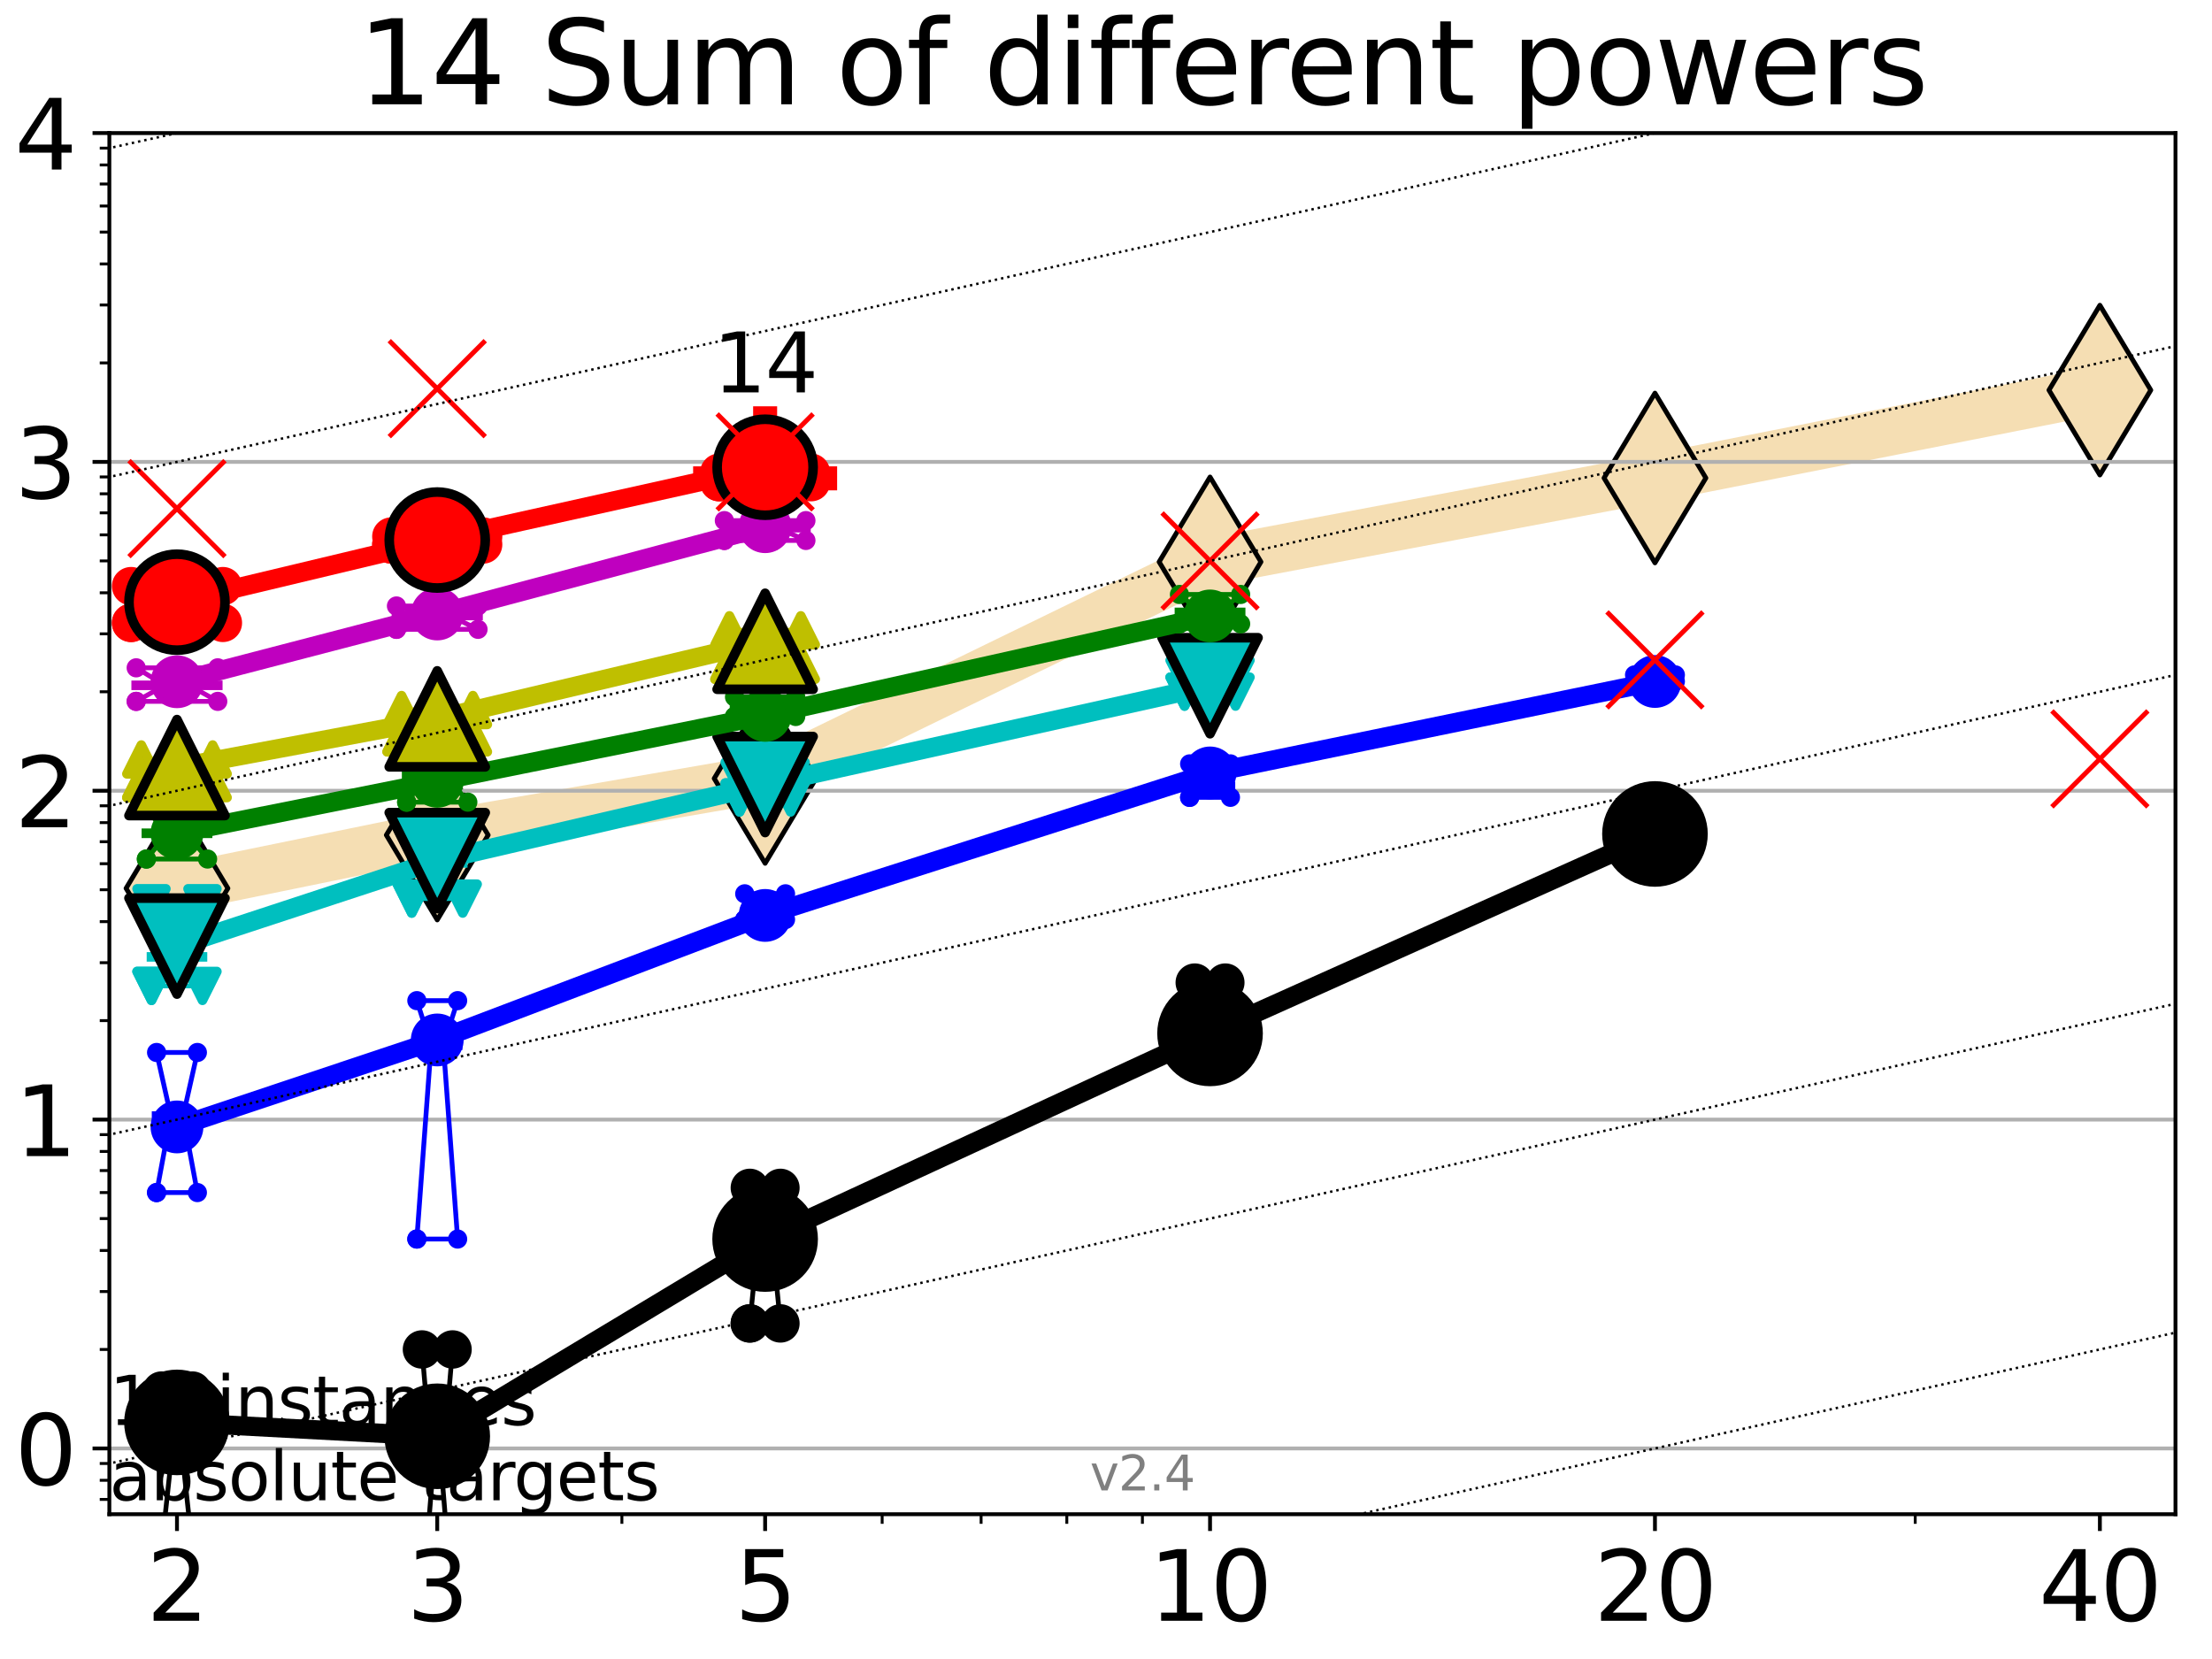 <?xml version="1.0" encoding="utf-8" standalone="no"?>
<!DOCTYPE svg PUBLIC "-//W3C//DTD SVG 1.1//EN"
  "http://www.w3.org/Graphics/SVG/1.1/DTD/svg11.dtd">
<svg height="345.6pt" version="1.1" viewBox="0 0 460.8 345.6" width="460.8pt" xmlns="http://www.w3.org/2000/svg" xmlns:xlink="http://www.w3.org/1999/xlink">
 <defs>
  <style type="text/css">*{stroke-linecap:butt;stroke-linejoin:round;}</style>
 </defs>
 <g id="figure_1">
  <g id="patch_1">
   <path d="M 0 345.6 
L 460.8 345.6 
L 460.8 0 
L 0 0 
z
" style="fill:#ffffff;"/>
  </g>
  <g id="axes_1">
   <g id="patch_2">
    <path d="M 22.78 315.44 
L 453.192 315.44 
L 453.192 27.72 
L 22.78 27.72 
z
" style="fill:#ffffff;"/>
   </g>
   <g id="line2d_1">
    <path clip-path="url(#p7c9ed62ade)" d="M 36.868 185.055 
L 91.085 173.957 
L 159.39 162.166 
L 252.074 117.05 
L 344.758 99.575 
L 437.443 81.268 
" style="fill:none;stroke:#f5deb3;stroke-linecap:square;stroke-width:10;"/>
    <defs>
     <path d="M 0 17.678 
L 10.607 0 
L 0 -17.678 
L -10.607 0 
z
" id="m0486c0e1f0" style="stroke:#000000;stroke-linejoin:miter;"/>
    </defs>
    <g clip-path="url(#p7c9ed62ade)">
     <use style="fill:#f5deb3;stroke:#000000;stroke-linejoin:miter;" x="36.868" xlink:href="#m0486c0e1f0" y="185.055"/>
     <use style="fill:#f5deb3;stroke:#000000;stroke-linejoin:miter;" x="91.085" xlink:href="#m0486c0e1f0" y="173.957"/>
     <use style="fill:#f5deb3;stroke:#000000;stroke-linejoin:miter;" x="159.39" xlink:href="#m0486c0e1f0" y="162.166"/>
     <use style="fill:#f5deb3;stroke:#000000;stroke-linejoin:miter;" x="252.074" xlink:href="#m0486c0e1f0" y="117.05"/>
     <use style="fill:#f5deb3;stroke:#000000;stroke-linejoin:miter;" x="344.758" xlink:href="#m0486c0e1f0" y="99.575"/>
     <use style="fill:#f5deb3;stroke:#000000;stroke-linejoin:miter;" x="437.443" xlink:href="#m0486c0e1f0" y="81.268"/>
    </g>
   </g>
   <g id="line2d_2">
    <defs>
     <path d="M -15 0 
L 15 0 
M 0 15 
L 0 -15 
" id="m1cc4156f67" style="stroke:#ff0000;stroke-width:5;"/>
    </defs>
    <g clip-path="url(#p7c9ed62ade)">
     <use style="fill:#ff0000;stroke:#ff0000;stroke-width:5;" x="159.39" xlink:href="#m1cc4156f67" y="99.645"/>
    </g>
   </g>
   <g id="matplotlib.axis_1">
    <g id="xtick_1">
     <g id="line2d_3">
      <defs>
       <path d="M 0 0 
L 0 3.5 
" id="mca3f2878a0" style="stroke:#000000;stroke-width:0.8;"/>
      </defs>
      <g>
       <use style="stroke:#000000;stroke-width:0.8;" x="36.868" xlink:href="#mca3f2878a0" y="315.44"/>
      </g>
     </g>
     <g id="text_1">
      <!-- 2 -->
      <g transform="translate(30.506 337.637)scale(0.2 -0.2)">
       <defs>
        <path d="M 1228 531 
L 3431 531 
L 3431 0 
L 469 0 
L 469 531 
Q 828 903 1448 1529 
Q 2069 2156 2228 2338 
Q 2531 2678 2651 2914 
Q 2772 3150 2772 3378 
Q 2772 3750 2511 3984 
Q 2250 4219 1831 4219 
Q 1534 4219 1204 4116 
Q 875 4013 500 3803 
L 500 4441 
Q 881 4594 1212 4672 
Q 1544 4750 1819 4750 
Q 2544 4750 2975 4387 
Q 3406 4025 3406 3419 
Q 3406 3131 3298 2873 
Q 3191 2616 2906 2266 
Q 2828 2175 2409 1742 
Q 1991 1309 1228 531 
z
" id="DejaVuSans-32" transform="scale(0.016)"/>
       </defs>
       <use xlink:href="#DejaVuSans-32"/>
      </g>
     </g>
    </g>
    <g id="xtick_2">
     <g id="line2d_4">
      <g>
       <use style="stroke:#000000;stroke-width:0.8;" x="91.085" xlink:href="#mca3f2878a0" y="315.44"/>
      </g>
     </g>
     <g id="text_2">
      <!-- 3 -->
      <g transform="translate(84.723 337.637)scale(0.2 -0.2)">
       <defs>
        <path d="M 2597 2516 
Q 3050 2419 3304 2112 
Q 3559 1806 3559 1356 
Q 3559 666 3084 287 
Q 2609 -91 1734 -91 
Q 1441 -91 1130 -33 
Q 819 25 488 141 
L 488 750 
Q 750 597 1062 519 
Q 1375 441 1716 441 
Q 2309 441 2620 675 
Q 2931 909 2931 1356 
Q 2931 1769 2642 2001 
Q 2353 2234 1838 2234 
L 1294 2234 
L 1294 2753 
L 1863 2753 
Q 2328 2753 2575 2939 
Q 2822 3125 2822 3475 
Q 2822 3834 2567 4026 
Q 2313 4219 1838 4219 
Q 1578 4219 1281 4162 
Q 984 4106 628 3988 
L 628 4550 
Q 988 4650 1302 4700 
Q 1616 4750 1894 4750 
Q 2613 4750 3031 4423 
Q 3450 4097 3450 3541 
Q 3450 3153 3228 2886 
Q 3006 2619 2597 2516 
z
" id="DejaVuSans-33" transform="scale(0.016)"/>
       </defs>
       <use xlink:href="#DejaVuSans-33"/>
      </g>
     </g>
    </g>
    <g id="xtick_3">
     <g id="line2d_5">
      <g>
       <use style="stroke:#000000;stroke-width:0.8;" x="159.39" xlink:href="#mca3f2878a0" y="315.44"/>
      </g>
     </g>
     <g id="text_3">
      <!-- 5 -->
      <g transform="translate(153.028 337.637)scale(0.2 -0.2)">
       <defs>
        <path d="M 691 4666 
L 3169 4666 
L 3169 4134 
L 1269 4134 
L 1269 2991 
Q 1406 3038 1543 3061 
Q 1681 3084 1819 3084 
Q 2600 3084 3056 2656 
Q 3513 2228 3513 1497 
Q 3513 744 3044 326 
Q 2575 -91 1722 -91 
Q 1428 -91 1123 -41 
Q 819 9 494 109 
L 494 744 
Q 775 591 1075 516 
Q 1375 441 1709 441 
Q 2250 441 2565 725 
Q 2881 1009 2881 1497 
Q 2881 1984 2565 2268 
Q 2250 2553 1709 2553 
Q 1456 2553 1204 2497 
Q 953 2441 691 2322 
L 691 4666 
z
" id="DejaVuSans-35" transform="scale(0.016)"/>
       </defs>
       <use xlink:href="#DejaVuSans-35"/>
      </g>
     </g>
    </g>
    <g id="xtick_4">
     <g id="line2d_6">
      <g>
       <use style="stroke:#000000;stroke-width:0.8;" x="252.074" xlink:href="#mca3f2878a0" y="315.44"/>
      </g>
     </g>
     <g id="text_4">
      <!-- 10 -->
      <g transform="translate(239.349 337.637)scale(0.2 -0.2)">
       <defs>
        <path d="M 794 531 
L 1825 531 
L 1825 4091 
L 703 3866 
L 703 4441 
L 1819 4666 
L 2450 4666 
L 2450 531 
L 3481 531 
L 3481 0 
L 794 0 
L 794 531 
z
" id="DejaVuSans-31" transform="scale(0.016)"/>
        <path d="M 2034 4250 
Q 1547 4250 1301 3770 
Q 1056 3291 1056 2328 
Q 1056 1369 1301 889 
Q 1547 409 2034 409 
Q 2525 409 2770 889 
Q 3016 1369 3016 2328 
Q 3016 3291 2770 3770 
Q 2525 4250 2034 4250 
z
M 2034 4750 
Q 2819 4750 3233 4129 
Q 3647 3509 3647 2328 
Q 3647 1150 3233 529 
Q 2819 -91 2034 -91 
Q 1250 -91 836 529 
Q 422 1150 422 2328 
Q 422 3509 836 4129 
Q 1250 4750 2034 4750 
z
" id="DejaVuSans-30" transform="scale(0.016)"/>
       </defs>
       <use xlink:href="#DejaVuSans-31"/>
       <use x="63.623" xlink:href="#DejaVuSans-30"/>
      </g>
     </g>
    </g>
    <g id="xtick_5">
     <g id="line2d_7">
      <g>
       <use style="stroke:#000000;stroke-width:0.8;" x="344.758" xlink:href="#mca3f2878a0" y="315.44"/>
      </g>
     </g>
     <g id="text_5">
      <!-- 20 -->
      <g transform="translate(332.033 337.637)scale(0.2 -0.2)">
       <use xlink:href="#DejaVuSans-32"/>
       <use x="63.623" xlink:href="#DejaVuSans-30"/>
      </g>
     </g>
    </g>
    <g id="xtick_6">
     <g id="line2d_8">
      <g>
       <use style="stroke:#000000;stroke-width:0.8;" x="437.443" xlink:href="#mca3f2878a0" y="315.44"/>
      </g>
     </g>
     <g id="text_6">
      <!-- 40 -->
      <g transform="translate(424.718 337.637)scale(0.2 -0.2)">
       <defs>
        <path d="M 2419 4116 
L 825 1625 
L 2419 1625 
L 2419 4116 
z
M 2253 4666 
L 3047 4666 
L 3047 1625 
L 3713 1625 
L 3713 1100 
L 3047 1100 
L 3047 0 
L 2419 0 
L 2419 1100 
L 313 1100 
L 313 1709 
L 2253 4666 
z
" id="DejaVuSans-34" transform="scale(0.016)"/>
       </defs>
       <use xlink:href="#DejaVuSans-34"/>
       <use x="63.623" xlink:href="#DejaVuSans-30"/>
      </g>
     </g>
    </g>
    <g id="xtick_7">
     <g id="line2d_9">
      <defs>
       <path d="M 0 0 
L 0 2 
" id="m30b36e6d7a" style="stroke:#000000;stroke-width:0.6;"/>
      </defs>
      <g>
       <use style="stroke:#000000;stroke-width:0.6;" x="129.552" xlink:href="#m30b36e6d7a" y="315.44"/>
      </g>
     </g>
    </g>
    <g id="xtick_8">
     <g id="line2d_10">
      <g>
       <use style="stroke:#000000;stroke-width:0.6;" x="183.769" xlink:href="#m30b36e6d7a" y="315.44"/>
      </g>
     </g>
    </g>
    <g id="xtick_9">
     <g id="line2d_11">
      <g>
       <use style="stroke:#000000;stroke-width:0.6;" x="204.381" xlink:href="#m30b36e6d7a" y="315.44"/>
      </g>
     </g>
    </g>
    <g id="xtick_10">
     <g id="line2d_12">
      <g>
       <use style="stroke:#000000;stroke-width:0.6;" x="222.237" xlink:href="#m30b36e6d7a" y="315.44"/>
      </g>
     </g>
    </g>
    <g id="xtick_11">
     <g id="line2d_13">
      <g>
       <use style="stroke:#000000;stroke-width:0.6;" x="237.986" xlink:href="#m30b36e6d7a" y="315.44"/>
      </g>
     </g>
    </g>
    <g id="xtick_12">
     <g id="line2d_14">
      <g>
       <use style="stroke:#000000;stroke-width:0.6;" x="398.975" xlink:href="#m30b36e6d7a" y="315.44"/>
      </g>
     </g>
    </g>
   </g>
   <g id="matplotlib.axis_2">
    <g id="ytick_1">
     <g id="line2d_15">
      <path clip-path="url(#p7c9ed62ade)" d="M 22.78 301.739 
L 453.192 301.739 
" style="fill:none;stroke:#b0b0b0;stroke-linecap:square;stroke-width:0.8;"/>
     </g>
     <g id="line2d_16">
      <defs>
       <path d="M 0 0 
L -3.5 0 
" id="m4b244b9a72" style="stroke:#000000;stroke-width:0.8;"/>
      </defs>
      <g>
       <use style="stroke:#000000;stroke-width:0.8;" x="22.78" xlink:href="#m4b244b9a72" y="301.739"/>
      </g>
     </g>
     <g id="text_7">
      <!-- 0 -->
      <g transform="translate(3.055 309.337)scale(0.2 -0.2)">
       <use xlink:href="#DejaVuSans-30"/>
      </g>
     </g>
    </g>
    <g id="ytick_2">
     <g id="line2d_17">
      <path clip-path="url(#p7c9ed62ade)" d="M 22.78 233.234 
L 453.192 233.234 
" style="fill:none;stroke:#b0b0b0;stroke-linecap:square;stroke-width:0.8;"/>
     </g>
     <g id="line2d_18">
      <g>
       <use style="stroke:#000000;stroke-width:0.8;" x="22.78" xlink:href="#m4b244b9a72" y="233.234"/>
      </g>
     </g>
     <g id="text_8">
      <!-- 1 -->
      <g transform="translate(3.055 240.833)scale(0.2 -0.2)">
       <use xlink:href="#DejaVuSans-31"/>
      </g>
     </g>
    </g>
    <g id="ytick_3">
     <g id="line2d_19">
      <path clip-path="url(#p7c9ed62ade)" d="M 22.78 164.73 
L 453.192 164.73 
" style="fill:none;stroke:#b0b0b0;stroke-linecap:square;stroke-width:0.8;"/>
     </g>
     <g id="line2d_20">
      <g>
       <use style="stroke:#000000;stroke-width:0.8;" x="22.78" xlink:href="#m4b244b9a72" y="164.73"/>
      </g>
     </g>
     <g id="text_9">
      <!-- 2 -->
      <g transform="translate(3.055 172.328)scale(0.2 -0.2)">
       <use xlink:href="#DejaVuSans-32"/>
      </g>
     </g>
    </g>
    <g id="ytick_4">
     <g id="line2d_21">
      <path clip-path="url(#p7c9ed62ade)" d="M 22.78 96.225 
L 453.192 96.225 
" style="fill:none;stroke:#b0b0b0;stroke-linecap:square;stroke-width:0.8;"/>
     </g>
     <g id="line2d_22">
      <g>
       <use style="stroke:#000000;stroke-width:0.8;" x="22.78" xlink:href="#m4b244b9a72" y="96.225"/>
      </g>
     </g>
     <g id="text_10">
      <!-- 3 -->
      <g transform="translate(3.055 103.823)scale(0.2 -0.2)">
       <use xlink:href="#DejaVuSans-33"/>
      </g>
     </g>
    </g>
    <g id="ytick_5">
     <g id="line2d_23">
      <path clip-path="url(#p7c9ed62ade)" d="M 22.78 27.72 
L 453.192 27.72 
" style="fill:none;stroke:#b0b0b0;stroke-linecap:square;stroke-width:0.8;"/>
     </g>
     <g id="line2d_24">
      <g>
       <use style="stroke:#000000;stroke-width:0.8;" x="22.78" xlink:href="#m4b244b9a72" y="27.72"/>
      </g>
     </g>
     <g id="text_11">
      <!-- 4 -->
      <g transform="translate(3.055 35.318)scale(0.2 -0.2)">
       <use xlink:href="#DejaVuSans-34"/>
      </g>
     </g>
    </g>
    <g id="ytick_6">
     <g id="line2d_25">
      <defs>
       <path d="M 0 0 
L -2 0 
" id="mf53f463e82" style="stroke:#000000;stroke-width:0.6;"/>
      </defs>
      <g>
       <use style="stroke:#000000;stroke-width:0.6;" x="22.78" xlink:href="#mf53f463e82" y="312.351"/>
      </g>
     </g>
    </g>
    <g id="ytick_7">
     <g id="line2d_26">
      <g>
       <use style="stroke:#000000;stroke-width:0.6;" x="22.78" xlink:href="#mf53f463e82" y="308.378"/>
      </g>
     </g>
    </g>
    <g id="ytick_8">
     <g id="line2d_27">
      <g>
       <use style="stroke:#000000;stroke-width:0.6;" x="22.78" xlink:href="#mf53f463e82" y="304.874"/>
      </g>
     </g>
    </g>
    <g id="ytick_9">
     <g id="line2d_28">
      <g>
       <use style="stroke:#000000;stroke-width:0.6;" x="22.78" xlink:href="#mf53f463e82" y="281.117"/>
      </g>
     </g>
    </g>
    <g id="ytick_10">
     <g id="line2d_29">
      <g>
       <use style="stroke:#000000;stroke-width:0.6;" x="22.78" xlink:href="#mf53f463e82" y="269.054"/>
      </g>
     </g>
    </g>
    <g id="ytick_11">
     <g id="line2d_30">
      <g>
       <use style="stroke:#000000;stroke-width:0.6;" x="22.78" xlink:href="#mf53f463e82" y="260.495"/>
      </g>
     </g>
    </g>
    <g id="ytick_12">
     <g id="line2d_31">
      <g>
       <use style="stroke:#000000;stroke-width:0.6;" x="22.78" xlink:href="#mf53f463e82" y="253.856"/>
      </g>
     </g>
    </g>
    <g id="ytick_13">
     <g id="line2d_32">
      <g>
       <use style="stroke:#000000;stroke-width:0.6;" x="22.78" xlink:href="#mf53f463e82" y="248.432"/>
      </g>
     </g>
    </g>
    <g id="ytick_14">
     <g id="line2d_33">
      <g>
       <use style="stroke:#000000;stroke-width:0.6;" x="22.78" xlink:href="#mf53f463e82" y="243.846"/>
      </g>
     </g>
    </g>
    <g id="ytick_15">
     <g id="line2d_34">
      <g>
       <use style="stroke:#000000;stroke-width:0.6;" x="22.78" xlink:href="#mf53f463e82" y="239.873"/>
      </g>
     </g>
    </g>
    <g id="ytick_16">
     <g id="line2d_35">
      <g>
       <use style="stroke:#000000;stroke-width:0.6;" x="22.78" xlink:href="#mf53f463e82" y="236.369"/>
      </g>
     </g>
    </g>
    <g id="ytick_17">
     <g id="line2d_36">
      <g>
       <use style="stroke:#000000;stroke-width:0.6;" x="22.78" xlink:href="#mf53f463e82" y="212.612"/>
      </g>
     </g>
    </g>
    <g id="ytick_18">
     <g id="line2d_37">
      <g>
       <use style="stroke:#000000;stroke-width:0.6;" x="22.78" xlink:href="#mf53f463e82" y="200.549"/>
      </g>
     </g>
    </g>
    <g id="ytick_19">
     <g id="line2d_38">
      <g>
       <use style="stroke:#000000;stroke-width:0.6;" x="22.78" xlink:href="#mf53f463e82" y="191.99"/>
      </g>
     </g>
    </g>
    <g id="ytick_20">
     <g id="line2d_39">
      <g>
       <use style="stroke:#000000;stroke-width:0.6;" x="22.78" xlink:href="#mf53f463e82" y="185.352"/>
      </g>
     </g>
    </g>
    <g id="ytick_21">
     <g id="line2d_40">
      <g>
       <use style="stroke:#000000;stroke-width:0.6;" x="22.78" xlink:href="#mf53f463e82" y="179.927"/>
      </g>
     </g>
    </g>
    <g id="ytick_22">
     <g id="line2d_41">
      <g>
       <use style="stroke:#000000;stroke-width:0.6;" x="22.78" xlink:href="#mf53f463e82" y="175.341"/>
      </g>
     </g>
    </g>
    <g id="ytick_23">
     <g id="line2d_42">
      <g>
       <use style="stroke:#000000;stroke-width:0.6;" x="22.78" xlink:href="#mf53f463e82" y="171.368"/>
      </g>
     </g>
    </g>
    <g id="ytick_24">
     <g id="line2d_43">
      <g>
       <use style="stroke:#000000;stroke-width:0.6;" x="22.78" xlink:href="#mf53f463e82" y="167.864"/>
      </g>
     </g>
    </g>
    <g id="ytick_25">
     <g id="line2d_44">
      <g>
       <use style="stroke:#000000;stroke-width:0.6;" x="22.78" xlink:href="#mf53f463e82" y="144.108"/>
      </g>
     </g>
    </g>
    <g id="ytick_26">
     <g id="line2d_45">
      <g>
       <use style="stroke:#000000;stroke-width:0.6;" x="22.78" xlink:href="#mf53f463e82" y="132.044"/>
      </g>
     </g>
    </g>
    <g id="ytick_27">
     <g id="line2d_46">
      <g>
       <use style="stroke:#000000;stroke-width:0.6;" x="22.78" xlink:href="#mf53f463e82" y="123.486"/>
      </g>
     </g>
    </g>
    <g id="ytick_28">
     <g id="line2d_47">
      <g>
       <use style="stroke:#000000;stroke-width:0.6;" x="22.78" xlink:href="#mf53f463e82" y="116.847"/>
      </g>
     </g>
    </g>
    <g id="ytick_29">
     <g id="line2d_48">
      <g>
       <use style="stroke:#000000;stroke-width:0.6;" x="22.78" xlink:href="#mf53f463e82" y="111.422"/>
      </g>
     </g>
    </g>
    <g id="ytick_30">
     <g id="line2d_49">
      <g>
       <use style="stroke:#000000;stroke-width:0.6;" x="22.78" xlink:href="#mf53f463e82" y="106.836"/>
      </g>
     </g>
    </g>
    <g id="ytick_31">
     <g id="line2d_50">
      <g>
       <use style="stroke:#000000;stroke-width:0.6;" x="22.78" xlink:href="#mf53f463e82" y="102.864"/>
      </g>
     </g>
    </g>
    <g id="ytick_32">
     <g id="line2d_51">
      <g>
       <use style="stroke:#000000;stroke-width:0.6;" x="22.78" xlink:href="#mf53f463e82" y="99.359"/>
      </g>
     </g>
    </g>
    <g id="ytick_33">
     <g id="line2d_52">
      <g>
       <use style="stroke:#000000;stroke-width:0.6;" x="22.78" xlink:href="#mf53f463e82" y="75.603"/>
      </g>
     </g>
    </g>
    <g id="ytick_34">
     <g id="line2d_53">
      <g>
       <use style="stroke:#000000;stroke-width:0.6;" x="22.78" xlink:href="#mf53f463e82" y="63.54"/>
      </g>
     </g>
    </g>
    <g id="ytick_35">
     <g id="line2d_54">
      <g>
       <use style="stroke:#000000;stroke-width:0.6;" x="22.78" xlink:href="#mf53f463e82" y="54.981"/>
      </g>
     </g>
    </g>
    <g id="ytick_36">
     <g id="line2d_55">
      <g>
       <use style="stroke:#000000;stroke-width:0.6;" x="22.78" xlink:href="#mf53f463e82" y="48.342"/>
      </g>
     </g>
    </g>
    <g id="ytick_37">
     <g id="line2d_56">
      <g>
       <use style="stroke:#000000;stroke-width:0.6;" x="22.78" xlink:href="#mf53f463e82" y="42.918"/>
      </g>
     </g>
    </g>
    <g id="ytick_38">
     <g id="line2d_57">
      <g>
       <use style="stroke:#000000;stroke-width:0.6;" x="22.78" xlink:href="#mf53f463e82" y="38.332"/>
      </g>
     </g>
    </g>
    <g id="ytick_39">
     <g id="line2d_58">
      <g>
       <use style="stroke:#000000;stroke-width:0.6;" x="22.78" xlink:href="#mf53f463e82" y="34.359"/>
      </g>
     </g>
    </g>
    <g id="ytick_40">
     <g id="line2d_59">
      <g>
       <use style="stroke:#000000;stroke-width:0.6;" x="22.78" xlink:href="#mf53f463e82" y="30.855"/>
      </g>
     </g>
    </g>
   </g>
   <g id="line2d_60">
    <path clip-path="url(#p7c9ed62ade)" d="M 33.682 322.361 
L 35.912 301.739 
L 33.682 289.676 
L 40.054 289.676 
L 37.824 301.739 
L 40.054 322.361 
L 33.682 322.361 
" style="fill:none;stroke:#000000;stroke-linecap:square;"/>
   </g>
   <g id="line2d_61">
    <path clip-path="url(#p7c9ed62ade)" d="M 33.682 322.361 
L 40.054 322.361 
L 40.054 289.676 
L 33.682 289.676 
L 33.682 322.361 
" style="fill:none;"/>
    <defs>
     <path d="M 0 3 
C 0.796 3 1.559 2.684 2.121 2.121 
C 2.684 1.559 3 0.796 3 0 
C 3 -0.796 2.684 -1.559 2.121 -2.121 
C 1.559 -2.684 0.796 -3 0 -3 
C -0.796 -3 -1.559 -2.684 -2.121 -2.121 
C -2.684 -1.559 -3 -0.796 -3 0 
C -3 0.796 -2.684 1.559 -2.121 2.121 
C -1.559 2.684 -0.796 3 0 3 
z
" id="m9dc5382f02" style="stroke:#000000;stroke-width:2;"/>
    </defs>
    <g clip-path="url(#p7c9ed62ade)">
     <use style="stroke:#000000;stroke-width:2;" x="33.682" xlink:href="#m9dc5382f02" y="322.361"/>
     <use style="stroke:#000000;stroke-width:2;" x="40.054" xlink:href="#m9dc5382f02" y="322.361"/>
     <use style="stroke:#000000;stroke-width:2;" x="40.054" xlink:href="#m9dc5382f02" y="289.676"/>
     <use style="stroke:#000000;stroke-width:2;" x="33.682" xlink:href="#m9dc5382f02" y="289.676"/>
     <use style="stroke:#000000;stroke-width:2;" x="33.682" xlink:href="#m9dc5382f02" y="322.361"/>
    </g>
   </g>
   <g id="line2d_62">
    <path clip-path="url(#p7c9ed62ade)" d="M 33.682 301.739 
L 40.054 301.739 
" style="fill:none;stroke:#000000;stroke-linecap:square;stroke-width:2;"/>
   </g>
   <g id="line2d_63">
    <path clip-path="url(#p7c9ed62ade)" d="M 87.899 334.424 
L 90.129 307.163 
L 87.899 281.117 
L 94.271 281.117 
L 92.041 307.163 
L 94.271 334.424 
L 87.899 334.424 
" style="fill:none;stroke:#000000;stroke-linecap:square;"/>
   </g>
   <g id="line2d_64">
    <path clip-path="url(#p7c9ed62ade)" d="M 87.899 334.424 
L 94.271 334.424 
L 94.271 281.117 
L 87.899 281.117 
L 87.899 334.424 
" style="fill:none;"/>
    <g clip-path="url(#p7c9ed62ade)">
     <use style="stroke:#000000;stroke-width:2;" x="87.899" xlink:href="#m9dc5382f02" y="334.424"/>
     <use style="stroke:#000000;stroke-width:2;" x="94.271" xlink:href="#m9dc5382f02" y="334.424"/>
     <use style="stroke:#000000;stroke-width:2;" x="94.271" xlink:href="#m9dc5382f02" y="281.117"/>
     <use style="stroke:#000000;stroke-width:2;" x="87.899" xlink:href="#m9dc5382f02" y="281.117"/>
     <use style="stroke:#000000;stroke-width:2;" x="87.899" xlink:href="#m9dc5382f02" y="334.424"/>
    </g>
   </g>
   <g id="line2d_65">
    <path clip-path="url(#p7c9ed62ade)" d="M 87.899 307.163 
L 94.271 307.163 
" style="fill:none;stroke:#000000;stroke-linecap:square;stroke-width:2;"/>
   </g>
   <g id="line2d_66">
    <path clip-path="url(#p7c9ed62ade)" d="M 156.204 275.693 
L 158.434 253.267 
L 156.204 247.456 
L 162.576 247.456 
L 160.346 253.267 
L 162.576 275.693 
L 156.204 275.693 
" style="fill:none;stroke:#000000;stroke-linecap:square;"/>
   </g>
   <g id="line2d_67">
    <path clip-path="url(#p7c9ed62ade)" d="M 156.204 275.693 
L 162.576 275.693 
L 162.576 247.456 
L 156.204 247.456 
L 156.204 275.693 
" style="fill:none;"/>
    <g clip-path="url(#p7c9ed62ade)">
     <use style="stroke:#000000;stroke-width:2;" x="156.204" xlink:href="#m9dc5382f02" y="275.693"/>
     <use style="stroke:#000000;stroke-width:2;" x="162.576" xlink:href="#m9dc5382f02" y="275.693"/>
     <use style="stroke:#000000;stroke-width:2;" x="162.576" xlink:href="#m9dc5382f02" y="247.456"/>
     <use style="stroke:#000000;stroke-width:2;" x="156.204" xlink:href="#m9dc5382f02" y="247.456"/>
     <use style="stroke:#000000;stroke-width:2;" x="156.204" xlink:href="#m9dc5382f02" y="275.693"/>
    </g>
   </g>
   <g id="line2d_68">
    <path clip-path="url(#p7c9ed62ade)" d="M 156.204 253.267 
L 162.576 253.267 
" style="fill:none;stroke:#000000;stroke-linecap:square;stroke-width:2;"/>
   </g>
   <g id="line2d_69">
    <path clip-path="url(#p7c9ed62ade)" d="M 248.888 212.464 
L 251.118 211.878 
L 248.888 204.692 
L 255.26 204.692 
L 253.03 211.878 
L 255.26 212.464 
L 248.888 212.464 
" style="fill:none;stroke:#000000;stroke-linecap:square;"/>
   </g>
   <g id="line2d_70">
    <path clip-path="url(#p7c9ed62ade)" d="M 248.888 212.464 
L 255.26 212.464 
L 255.26 204.692 
L 248.888 204.692 
L 248.888 212.464 
" style="fill:none;"/>
    <g clip-path="url(#p7c9ed62ade)">
     <use style="stroke:#000000;stroke-width:2;" x="248.888" xlink:href="#m9dc5382f02" y="212.464"/>
     <use style="stroke:#000000;stroke-width:2;" x="255.26" xlink:href="#m9dc5382f02" y="212.464"/>
     <use style="stroke:#000000;stroke-width:2;" x="255.26" xlink:href="#m9dc5382f02" y="204.692"/>
     <use style="stroke:#000000;stroke-width:2;" x="248.888" xlink:href="#m9dc5382f02" y="204.692"/>
     <use style="stroke:#000000;stroke-width:2;" x="248.888" xlink:href="#m9dc5382f02" y="212.464"/>
    </g>
   </g>
   <g id="line2d_71">
    <path clip-path="url(#p7c9ed62ade)" d="M 248.888 211.878 
L 255.26 211.878 
" style="fill:none;stroke:#000000;stroke-linecap:square;stroke-width:2;"/>
   </g>
   <g id="line2d_72">
    <path clip-path="url(#p7c9ed62ade)" d="M 341.572 175.299 
L 343.803 172.875 
L 341.572 169.547 
L 347.945 169.547 
L 345.714 172.875 
L 347.945 175.299 
L 341.572 175.299 
" style="fill:none;stroke:#000000;stroke-linecap:square;"/>
   </g>
   <g id="line2d_73">
    <path clip-path="url(#p7c9ed62ade)" d="M 341.572 175.299 
L 347.945 175.299 
L 347.945 169.547 
L 341.572 169.547 
L 341.572 175.299 
" style="fill:none;"/>
    <g clip-path="url(#p7c9ed62ade)">
     <use style="stroke:#000000;stroke-width:2;" x="341.572" xlink:href="#m9dc5382f02" y="175.299"/>
     <use style="stroke:#000000;stroke-width:2;" x="347.945" xlink:href="#m9dc5382f02" y="175.299"/>
     <use style="stroke:#000000;stroke-width:2;" x="347.945" xlink:href="#m9dc5382f02" y="169.547"/>
     <use style="stroke:#000000;stroke-width:2;" x="341.572" xlink:href="#m9dc5382f02" y="169.547"/>
     <use style="stroke:#000000;stroke-width:2;" x="341.572" xlink:href="#m9dc5382f02" y="175.299"/>
    </g>
   </g>
   <g id="line2d_74">
    <path clip-path="url(#p7c9ed62ade)" d="M 341.572 172.875 
L 347.945 172.875 
" style="fill:none;stroke:#000000;stroke-linecap:square;stroke-width:2;"/>
   </g>
   <g id="line2d_75">
    <path clip-path="url(#p7c9ed62ade)" d="M 36.868 296.315 
L 91.085 299.205 
" style="fill:none;stroke:#000000;stroke-linecap:square;stroke-width:4;"/>
   </g>
   <g id="line2d_76">
    <path clip-path="url(#p7c9ed62ade)" d="M 91.085 299.205 
L 159.39 258.114 
" style="fill:none;stroke:#000000;stroke-linecap:square;stroke-width:4;"/>
   </g>
   <g id="line2d_77">
    <path clip-path="url(#p7c9ed62ade)" d="M 159.39 258.114 
L 252.074 215.277 
" style="fill:none;stroke:#000000;stroke-linecap:square;stroke-width:4;"/>
   </g>
   <g id="line2d_78">
    <path clip-path="url(#p7c9ed62ade)" d="M 252.074 215.277 
L 344.758 173.728 
" style="fill:none;stroke:#000000;stroke-linecap:square;stroke-width:4;"/>
   </g>
   <g id="line2d_79">
    <path clip-path="url(#p7c9ed62ade)" d="M 36.868 296.315 
L 91.085 299.205 
L 159.39 258.114 
L 252.074 215.277 
L 344.758 173.728 
" style="fill:none;"/>
    <defs>
     <path d="M 0 10 
C 2.652 10 5.196 8.946 7.071 7.071 
C 8.946 5.196 10 2.652 10 0 
C 10 -2.652 8.946 -5.196 7.071 -7.071 
C 5.196 -8.946 2.652 -10 0 -10 
C -2.652 -10 -5.196 -8.946 -7.071 -7.071 
C -8.946 -5.196 -10 -2.652 -10 0 
C -10 2.652 -8.946 5.196 -7.071 7.071 
C -5.196 8.946 -2.652 10 0 10 
z
" id="m6f25af1809" style="stroke:#000000;stroke-width:2;"/>
    </defs>
    <g clip-path="url(#p7c9ed62ade)">
     <use style="stroke:#000000;stroke-width:2;" x="36.868" xlink:href="#m6f25af1809" y="296.315"/>
     <use style="stroke:#000000;stroke-width:2;" x="91.085" xlink:href="#m6f25af1809" y="299.205"/>
     <use style="stroke:#000000;stroke-width:2;" x="159.39" xlink:href="#m6f25af1809" y="258.114"/>
     <use style="stroke:#000000;stroke-width:2;" x="252.074" xlink:href="#m6f25af1809" y="215.277"/>
     <use style="stroke:#000000;stroke-width:2;" x="344.758" xlink:href="#m6f25af1809" y="173.728"/>
    </g>
   </g>
   <g id="line2d_80">
    <path clip-path="url(#p7c9ed62ade)" d="M 32.62 248.432 
L 35.594 232.5 
L 32.62 219.251 
L 41.116 219.251 
L 38.143 232.5 
L 41.116 248.432 
L 32.62 248.432 
" style="fill:none;stroke:#0000ff;stroke-linecap:square;"/>
   </g>
   <g id="line2d_81">
    <path clip-path="url(#p7c9ed62ade)" d="M 32.62 248.432 
L 41.116 248.432 
L 41.116 219.251 
L 32.62 219.251 
L 32.62 248.432 
" style="fill:none;"/>
    <defs>
     <path d="M 0 1.5 
C 0.398 1.5 0.779 1.342 1.061 1.061 
C 1.342 0.779 1.5 0.398 1.5 0 
C 1.5 -0.398 1.342 -0.779 1.061 -1.061 
C 0.779 -1.342 0.398 -1.5 0 -1.5 
C -0.398 -1.5 -0.779 -1.342 -1.061 -1.061 
C -1.342 -0.779 -1.5 -0.398 -1.5 0 
C -1.5 0.398 -1.342 0.779 -1.061 1.061 
C -0.779 1.342 -0.398 1.5 0 1.5 
z
" id="m1e7a271731" style="stroke:#0000ff;"/>
    </defs>
    <g clip-path="url(#p7c9ed62ade)">
     <use style="fill:#0000ff;stroke:#0000ff;" x="32.62" xlink:href="#m1e7a271731" y="248.432"/>
     <use style="fill:#0000ff;stroke:#0000ff;" x="41.116" xlink:href="#m1e7a271731" y="248.432"/>
     <use style="fill:#0000ff;stroke:#0000ff;" x="41.116" xlink:href="#m1e7a271731" y="219.251"/>
     <use style="fill:#0000ff;stroke:#0000ff;" x="32.62" xlink:href="#m1e7a271731" y="219.251"/>
     <use style="fill:#0000ff;stroke:#0000ff;" x="32.62" xlink:href="#m1e7a271731" y="248.432"/>
    </g>
   </g>
   <g id="line2d_82">
    <path clip-path="url(#p7c9ed62ade)" d="M 32.62 232.5 
L 41.116 232.5 
" style="fill:none;stroke:#0000ff;stroke-linecap:square;stroke-width:2;"/>
   </g>
   <g id="line2d_83">
    <path clip-path="url(#p7c9ed62ade)" d="M 86.837 258.114 
L 89.811 217.741 
L 86.837 208.454 
L 95.333 208.454 
L 92.359 217.741 
L 95.333 258.114 
L 86.837 258.114 
" style="fill:none;stroke:#0000ff;stroke-linecap:square;"/>
   </g>
   <g id="line2d_84">
    <path clip-path="url(#p7c9ed62ade)" d="M 86.837 258.114 
L 95.333 258.114 
L 95.333 208.454 
L 86.837 208.454 
L 86.837 258.114 
" style="fill:none;"/>
    <g clip-path="url(#p7c9ed62ade)">
     <use style="fill:#0000ff;stroke:#0000ff;" x="86.837" xlink:href="#m1e7a271731" y="258.114"/>
     <use style="fill:#0000ff;stroke:#0000ff;" x="95.333" xlink:href="#m1e7a271731" y="258.114"/>
     <use style="fill:#0000ff;stroke:#0000ff;" x="95.333" xlink:href="#m1e7a271731" y="208.454"/>
     <use style="fill:#0000ff;stroke:#0000ff;" x="86.837" xlink:href="#m1e7a271731" y="208.454"/>
     <use style="fill:#0000ff;stroke:#0000ff;" x="86.837" xlink:href="#m1e7a271731" y="258.114"/>
    </g>
   </g>
   <g id="line2d_85">
    <path clip-path="url(#p7c9ed62ade)" d="M 86.837 217.741 
L 95.333 217.741 
" style="fill:none;stroke:#0000ff;stroke-linecap:square;stroke-width:2;"/>
   </g>
   <g id="line2d_86">
    <path clip-path="url(#p7c9ed62ade)" d="M 155.142 191.547 
L 158.116 190.047 
L 155.142 186.196 
L 163.638 186.196 
L 160.665 190.047 
L 163.638 191.547 
L 155.142 191.547 
" style="fill:none;stroke:#0000ff;stroke-linecap:square;"/>
   </g>
   <g id="line2d_87">
    <path clip-path="url(#p7c9ed62ade)" d="M 155.142 191.547 
L 163.638 191.547 
L 163.638 186.196 
L 155.142 186.196 
L 155.142 191.547 
" style="fill:none;"/>
    <g clip-path="url(#p7c9ed62ade)">
     <use style="fill:#0000ff;stroke:#0000ff;" x="155.142" xlink:href="#m1e7a271731" y="191.547"/>
     <use style="fill:#0000ff;stroke:#0000ff;" x="163.638" xlink:href="#m1e7a271731" y="191.547"/>
     <use style="fill:#0000ff;stroke:#0000ff;" x="163.638" xlink:href="#m1e7a271731" y="186.196"/>
     <use style="fill:#0000ff;stroke:#0000ff;" x="155.142" xlink:href="#m1e7a271731" y="186.196"/>
     <use style="fill:#0000ff;stroke:#0000ff;" x="155.142" xlink:href="#m1e7a271731" y="191.547"/>
    </g>
   </g>
   <g id="line2d_88">
    <path clip-path="url(#p7c9ed62ade)" d="M 155.142 190.047 
L 163.638 190.047 
" style="fill:none;stroke:#0000ff;stroke-linecap:square;stroke-width:2;"/>
   </g>
   <g id="line2d_89">
    <path clip-path="url(#p7c9ed62ade)" d="M 247.826 166.099 
L 250.8 163.836 
L 247.826 159.132 
L 256.322 159.132 
L 253.349 163.836 
L 256.322 166.099 
L 247.826 166.099 
" style="fill:none;stroke:#0000ff;stroke-linecap:square;"/>
   </g>
   <g id="line2d_90">
    <path clip-path="url(#p7c9ed62ade)" d="M 247.826 166.099 
L 256.322 166.099 
L 256.322 159.132 
L 247.826 159.132 
L 247.826 166.099 
" style="fill:none;"/>
    <g clip-path="url(#p7c9ed62ade)">
     <use style="fill:#0000ff;stroke:#0000ff;" x="247.826" xlink:href="#m1e7a271731" y="166.099"/>
     <use style="fill:#0000ff;stroke:#0000ff;" x="256.322" xlink:href="#m1e7a271731" y="166.099"/>
     <use style="fill:#0000ff;stroke:#0000ff;" x="256.322" xlink:href="#m1e7a271731" y="159.132"/>
     <use style="fill:#0000ff;stroke:#0000ff;" x="247.826" xlink:href="#m1e7a271731" y="159.132"/>
     <use style="fill:#0000ff;stroke:#0000ff;" x="247.826" xlink:href="#m1e7a271731" y="166.099"/>
    </g>
   </g>
   <g id="line2d_91">
    <path clip-path="url(#p7c9ed62ade)" d="M 247.826 163.836 
L 256.322 163.836 
" style="fill:none;stroke:#0000ff;stroke-linecap:square;stroke-width:2;"/>
   </g>
   <g id="line2d_92">
    <path clip-path="url(#p7c9ed62ade)" d="M 340.51 141.949 
L 343.484 141.262 
L 340.51 140.597 
L 349.007 140.597 
L 346.033 141.262 
L 349.007 141.949 
L 340.51 141.949 
" style="fill:none;stroke:#0000ff;stroke-linecap:square;"/>
   </g>
   <g id="line2d_93">
    <path clip-path="url(#p7c9ed62ade)" d="M 340.51 141.949 
L 349.007 141.949 
L 349.007 140.597 
L 340.51 140.597 
L 340.51 141.949 
" style="fill:none;"/>
    <g clip-path="url(#p7c9ed62ade)">
     <use style="fill:#0000ff;stroke:#0000ff;" x="340.51" xlink:href="#m1e7a271731" y="141.949"/>
     <use style="fill:#0000ff;stroke:#0000ff;" x="349.007" xlink:href="#m1e7a271731" y="141.949"/>
     <use style="fill:#0000ff;stroke:#0000ff;" x="349.007" xlink:href="#m1e7a271731" y="140.597"/>
     <use style="fill:#0000ff;stroke:#0000ff;" x="340.51" xlink:href="#m1e7a271731" y="140.597"/>
     <use style="fill:#0000ff;stroke:#0000ff;" x="340.51" xlink:href="#m1e7a271731" y="141.949"/>
    </g>
   </g>
   <g id="line2d_94">
    <path clip-path="url(#p7c9ed62ade)" d="M 340.51 141.262 
L 349.007 141.262 
" style="fill:none;stroke:#0000ff;stroke-linecap:square;stroke-width:2;"/>
   </g>
   <g id="line2d_95">
    <path clip-path="url(#p7c9ed62ade)" d="M 36.868 234.76 
L 91.085 216.642 
" style="fill:none;stroke:#0000ff;stroke-linecap:square;stroke-width:4;"/>
   </g>
   <g id="line2d_96">
    <path clip-path="url(#p7c9ed62ade)" d="M 91.085 216.642 
L 159.39 190.7 
" style="fill:none;stroke:#0000ff;stroke-linecap:square;stroke-width:4;"/>
   </g>
   <g id="line2d_97">
    <path clip-path="url(#p7c9ed62ade)" d="M 159.39 190.7 
L 252.074 161.016 
" style="fill:none;stroke:#0000ff;stroke-linecap:square;stroke-width:4;"/>
   </g>
   <g id="line2d_98">
    <path clip-path="url(#p7c9ed62ade)" d="M 252.074 161.016 
L 344.758 141.966 
" style="fill:none;stroke:#0000ff;stroke-linecap:square;stroke-width:4;"/>
   </g>
   <g id="line2d_99">
    <path clip-path="url(#p7c9ed62ade)" d="M 36.868 234.76 
L 91.085 216.642 
L 159.39 190.7 
L 252.074 161.016 
L 344.758 141.966 
" style="fill:none;"/>
    <defs>
     <path d="M 0 5 
C 1.326 5 2.598 4.473 3.536 3.536 
C 4.473 2.598 5 1.326 5 0 
C 5 -1.326 4.473 -2.598 3.536 -3.536 
C 2.598 -4.473 1.326 -5 0 -5 
C -1.326 -5 -2.598 -4.473 -3.536 -3.536 
C -4.473 -2.598 -5 -1.326 -5 0 
C -5 1.326 -4.473 2.598 -3.536 3.536 
C -2.598 4.473 -1.326 5 0 5 
z
" id="m31d4237e28" style="stroke:#0000ff;"/>
    </defs>
    <g clip-path="url(#p7c9ed62ade)">
     <use style="fill:#0000ff;stroke:#0000ff;" x="36.868" xlink:href="#m31d4237e28" y="234.76"/>
     <use style="fill:#0000ff;stroke:#0000ff;" x="91.085" xlink:href="#m31d4237e28" y="216.642"/>
     <use style="fill:#0000ff;stroke:#0000ff;" x="159.39" xlink:href="#m31d4237e28" y="190.7"/>
     <use style="fill:#0000ff;stroke:#0000ff;" x="252.074" xlink:href="#m31d4237e28" y="161.016"/>
     <use style="fill:#0000ff;stroke:#0000ff;" x="344.758" xlink:href="#m31d4237e28" y="141.966"/>
    </g>
   </g>
   <g id="line2d_100">
    <path clip-path="url(#p7c9ed62ade)" d="M 31.558 205.384 
L 35.275 199.335 
L 31.558 188.157 
L 42.178 188.157 
L 38.461 199.335 
L 42.178 205.384 
L 31.558 205.384 
" style="fill:none;stroke:#00bfbf;stroke-linecap:square;"/>
   </g>
   <g id="line2d_101">
    <path clip-path="url(#p7c9ed62ade)" d="M 31.558 205.384 
L 42.178 205.384 
L 42.178 188.157 
L 31.558 188.157 
L 31.558 205.384 
" style="fill:none;"/>
    <defs>
     <path d="M -0 3 
L 3 -3 
L -3 -3 
z
" id="m660967e548" style="stroke:#00bfbf;stroke-linejoin:miter;stroke-width:2;"/>
    </defs>
    <g clip-path="url(#p7c9ed62ade)">
     <use style="fill:#00bfbf;stroke:#00bfbf;stroke-linejoin:miter;stroke-width:2;" x="31.558" xlink:href="#m660967e548" y="205.384"/>
     <use style="fill:#00bfbf;stroke:#00bfbf;stroke-linejoin:miter;stroke-width:2;" x="42.178" xlink:href="#m660967e548" y="205.384"/>
     <use style="fill:#00bfbf;stroke:#00bfbf;stroke-linejoin:miter;stroke-width:2;" x="42.178" xlink:href="#m660967e548" y="188.157"/>
     <use style="fill:#00bfbf;stroke:#00bfbf;stroke-linejoin:miter;stroke-width:2;" x="31.558" xlink:href="#m660967e548" y="188.157"/>
     <use style="fill:#00bfbf;stroke:#00bfbf;stroke-linejoin:miter;stroke-width:2;" x="31.558" xlink:href="#m660967e548" y="205.384"/>
    </g>
   </g>
   <g id="line2d_102">
    <path clip-path="url(#p7c9ed62ade)" d="M 31.558 199.335 
L 42.178 199.335 
" style="fill:none;stroke:#00bfbf;stroke-linecap:square;stroke-width:2;"/>
   </g>
   <g id="line2d_103">
    <path clip-path="url(#p7c9ed62ade)" d="M 85.775 187.192 
L 89.492 179.762 
L 85.775 175.2 
L 96.395 175.2 
L 92.678 179.762 
L 96.395 187.192 
L 85.775 187.192 
" style="fill:none;stroke:#00bfbf;stroke-linecap:square;"/>
   </g>
   <g id="line2d_104">
    <path clip-path="url(#p7c9ed62ade)" d="M 85.775 187.192 
L 96.395 187.192 
L 96.395 175.2 
L 85.775 175.2 
L 85.775 187.192 
" style="fill:none;"/>
    <g clip-path="url(#p7c9ed62ade)">
     <use style="fill:#00bfbf;stroke:#00bfbf;stroke-linejoin:miter;stroke-width:2;" x="85.775" xlink:href="#m660967e548" y="187.192"/>
     <use style="fill:#00bfbf;stroke:#00bfbf;stroke-linejoin:miter;stroke-width:2;" x="96.395" xlink:href="#m660967e548" y="187.192"/>
     <use style="fill:#00bfbf;stroke:#00bfbf;stroke-linejoin:miter;stroke-width:2;" x="96.395" xlink:href="#m660967e548" y="175.2"/>
     <use style="fill:#00bfbf;stroke:#00bfbf;stroke-linejoin:miter;stroke-width:2;" x="85.775" xlink:href="#m660967e548" y="175.2"/>
     <use style="fill:#00bfbf;stroke:#00bfbf;stroke-linejoin:miter;stroke-width:2;" x="85.775" xlink:href="#m660967e548" y="187.192"/>
    </g>
   </g>
   <g id="line2d_105">
    <path clip-path="url(#p7c9ed62ade)" d="M 85.775 179.762 
L 96.395 179.762 
" style="fill:none;stroke:#00bfbf;stroke-linecap:square;stroke-width:2;"/>
   </g>
   <g id="line2d_106">
    <path clip-path="url(#p7c9ed62ade)" d="M 154.08 166.131 
L 157.797 164.14 
L 154.08 161.786 
L 164.7 161.786 
L 160.983 164.14 
L 164.7 166.131 
L 154.08 166.131 
" style="fill:none;stroke:#00bfbf;stroke-linecap:square;"/>
   </g>
   <g id="line2d_107">
    <path clip-path="url(#p7c9ed62ade)" d="M 154.08 166.131 
L 164.7 166.131 
L 164.7 161.786 
L 154.08 161.786 
L 154.08 166.131 
" style="fill:none;"/>
    <g clip-path="url(#p7c9ed62ade)">
     <use style="fill:#00bfbf;stroke:#00bfbf;stroke-linejoin:miter;stroke-width:2;" x="154.08" xlink:href="#m660967e548" y="166.131"/>
     <use style="fill:#00bfbf;stroke:#00bfbf;stroke-linejoin:miter;stroke-width:2;" x="164.7" xlink:href="#m660967e548" y="166.131"/>
     <use style="fill:#00bfbf;stroke:#00bfbf;stroke-linejoin:miter;stroke-width:2;" x="164.7" xlink:href="#m660967e548" y="161.786"/>
     <use style="fill:#00bfbf;stroke:#00bfbf;stroke-linejoin:miter;stroke-width:2;" x="154.08" xlink:href="#m660967e548" y="161.786"/>
     <use style="fill:#00bfbf;stroke:#00bfbf;stroke-linejoin:miter;stroke-width:2;" x="154.08" xlink:href="#m660967e548" y="166.131"/>
    </g>
   </g>
   <g id="line2d_108">
    <path clip-path="url(#p7c9ed62ade)" d="M 154.08 164.14 
L 164.7 164.14 
" style="fill:none;stroke:#00bfbf;stroke-linecap:square;stroke-width:2;"/>
   </g>
   <g id="line2d_109">
    <path clip-path="url(#p7c9ed62ade)" d="M 246.764 144.078 
L 250.481 142.143 
L 246.764 140.551 
L 257.384 140.551 
L 253.667 142.143 
L 257.384 144.078 
L 246.764 144.078 
" style="fill:none;stroke:#00bfbf;stroke-linecap:square;"/>
   </g>
   <g id="line2d_110">
    <path clip-path="url(#p7c9ed62ade)" d="M 246.764 144.078 
L 257.384 144.078 
L 257.384 140.551 
L 246.764 140.551 
L 246.764 144.078 
" style="fill:none;"/>
    <g clip-path="url(#p7c9ed62ade)">
     <use style="fill:#00bfbf;stroke:#00bfbf;stroke-linejoin:miter;stroke-width:2;" x="246.764" xlink:href="#m660967e548" y="144.078"/>
     <use style="fill:#00bfbf;stroke:#00bfbf;stroke-linejoin:miter;stroke-width:2;" x="257.384" xlink:href="#m660967e548" y="144.078"/>
     <use style="fill:#00bfbf;stroke:#00bfbf;stroke-linejoin:miter;stroke-width:2;" x="257.384" xlink:href="#m660967e548" y="140.551"/>
     <use style="fill:#00bfbf;stroke:#00bfbf;stroke-linejoin:miter;stroke-width:2;" x="246.764" xlink:href="#m660967e548" y="140.551"/>
     <use style="fill:#00bfbf;stroke:#00bfbf;stroke-linejoin:miter;stroke-width:2;" x="246.764" xlink:href="#m660967e548" y="144.078"/>
    </g>
   </g>
   <g id="line2d_111">
    <path clip-path="url(#p7c9ed62ade)" d="M 246.764 142.143 
L 257.384 142.143 
" style="fill:none;stroke:#00bfbf;stroke-linecap:square;stroke-width:2;"/>
   </g>
   <g id="line2d_112">
    <path clip-path="url(#p7c9ed62ade)" d="M 36.868 197.089 
L 91.085 179.284 
" style="fill:none;stroke:#00bfbf;stroke-linecap:square;stroke-width:4;"/>
   </g>
   <g id="line2d_113">
    <path clip-path="url(#p7c9ed62ade)" d="M 91.085 179.284 
L 159.39 163.433 
" style="fill:none;stroke:#00bfbf;stroke-linecap:square;stroke-width:4;"/>
   </g>
   <g id="line2d_114">
    <path clip-path="url(#p7c9ed62ade)" d="M 159.39 163.433 
L 252.074 142.85 
" style="fill:none;stroke:#00bfbf;stroke-linecap:square;stroke-width:4;"/>
   </g>
   <g id="line2d_115">
    <path clip-path="url(#p7c9ed62ade)" d="M 36.868 197.089 
L 91.085 179.284 
L 159.39 163.433 
L 252.074 142.85 
" style="fill:none;"/>
    <defs>
     <path d="M -0 10 
L 10 -10 
L -10 -10 
z
" id="md08c322dac" style="stroke:#000000;stroke-linejoin:miter;stroke-width:2;"/>
    </defs>
    <g clip-path="url(#p7c9ed62ade)">
     <use style="fill:#00bfbf;stroke:#000000;stroke-linejoin:miter;stroke-width:2;" x="36.868" xlink:href="#md08c322dac" y="197.089"/>
     <use style="fill:#00bfbf;stroke:#000000;stroke-linejoin:miter;stroke-width:2;" x="91.085" xlink:href="#md08c322dac" y="179.284"/>
     <use style="fill:#00bfbf;stroke:#000000;stroke-linejoin:miter;stroke-width:2;" x="159.39" xlink:href="#md08c322dac" y="163.433"/>
     <use style="fill:#00bfbf;stroke:#000000;stroke-linejoin:miter;stroke-width:2;" x="252.074" xlink:href="#md08c322dac" y="142.85"/>
    </g>
   </g>
   <g id="line2d_116">
    <path clip-path="url(#p7c9ed62ade)" d="M 30.496 178.952 
L 34.957 173.587 
L 30.496 168.702 
L 43.24 168.702 
L 38.78 173.587 
L 43.24 178.952 
L 30.496 178.952 
" style="fill:none;stroke:#008000;stroke-linecap:square;"/>
   </g>
   <g id="line2d_117">
    <path clip-path="url(#p7c9ed62ade)" d="M 30.496 178.952 
L 43.24 178.952 
L 43.24 168.702 
L 30.496 168.702 
L 30.496 178.952 
" style="fill:none;"/>
    <defs>
     <path d="M 0 1.5 
C 0.398 1.5 0.779 1.342 1.061 1.061 
C 1.342 0.779 1.5 0.398 1.5 0 
C 1.5 -0.398 1.342 -0.779 1.061 -1.061 
C 0.779 -1.342 0.398 -1.5 0 -1.5 
C -0.398 -1.5 -0.779 -1.342 -1.061 -1.061 
C -1.342 -0.779 -1.5 -0.398 -1.5 0 
C -1.5 0.398 -1.342 0.779 -1.061 1.061 
C -0.779 1.342 -0.398 1.5 0 1.5 
z
" id="mc8b7b34def" style="stroke:#008000;"/>
    </defs>
    <g clip-path="url(#p7c9ed62ade)">
     <use style="fill:#008000;stroke:#008000;" x="30.496" xlink:href="#mc8b7b34def" y="178.952"/>
     <use style="fill:#008000;stroke:#008000;" x="43.24" xlink:href="#mc8b7b34def" y="178.952"/>
     <use style="fill:#008000;stroke:#008000;" x="43.24" xlink:href="#mc8b7b34def" y="168.702"/>
     <use style="fill:#008000;stroke:#008000;" x="30.496" xlink:href="#mc8b7b34def" y="168.702"/>
     <use style="fill:#008000;stroke:#008000;" x="30.496" xlink:href="#mc8b7b34def" y="178.952"/>
    </g>
   </g>
   <g id="line2d_118">
    <path clip-path="url(#p7c9ed62ade)" d="M 30.496 173.587 
L 43.24 173.587 
" style="fill:none;stroke:#008000;stroke-linecap:square;stroke-width:2;"/>
   </g>
   <g id="line2d_119">
    <path clip-path="url(#p7c9ed62ade)" d="M 84.713 167.103 
L 89.173 161.491 
L 84.713 157.385 
L 97.457 157.385 
L 92.997 161.491 
L 97.457 167.103 
L 84.713 167.103 
" style="fill:none;stroke:#008000;stroke-linecap:square;"/>
   </g>
   <g id="line2d_120">
    <path clip-path="url(#p7c9ed62ade)" d="M 84.713 167.103 
L 97.457 167.103 
L 97.457 157.385 
L 84.713 157.385 
L 84.713 167.103 
" style="fill:none;"/>
    <g clip-path="url(#p7c9ed62ade)">
     <use style="fill:#008000;stroke:#008000;" x="84.713" xlink:href="#mc8b7b34def" y="167.103"/>
     <use style="fill:#008000;stroke:#008000;" x="97.457" xlink:href="#mc8b7b34def" y="167.103"/>
     <use style="fill:#008000;stroke:#008000;" x="97.457" xlink:href="#mc8b7b34def" y="157.385"/>
     <use style="fill:#008000;stroke:#008000;" x="84.713" xlink:href="#mc8b7b34def" y="157.385"/>
     <use style="fill:#008000;stroke:#008000;" x="84.713" xlink:href="#mc8b7b34def" y="167.103"/>
    </g>
   </g>
   <g id="line2d_121">
    <path clip-path="url(#p7c9ed62ade)" d="M 84.713 161.491 
L 97.457 161.491 
" style="fill:none;stroke:#008000;stroke-linecap:square;stroke-width:2;"/>
   </g>
   <g id="line2d_122">
    <path clip-path="url(#p7c9ed62ade)" d="M 153.018 149.259 
L 157.478 146.979 
L 153.018 145.198 
L 165.762 145.198 
L 161.302 146.979 
L 165.762 149.259 
L 153.018 149.259 
" style="fill:none;stroke:#008000;stroke-linecap:square;"/>
   </g>
   <g id="line2d_123">
    <path clip-path="url(#p7c9ed62ade)" d="M 153.018 149.259 
L 165.762 149.259 
L 165.762 145.198 
L 153.018 145.198 
L 153.018 149.259 
" style="fill:none;"/>
    <g clip-path="url(#p7c9ed62ade)">
     <use style="fill:#008000;stroke:#008000;" x="153.018" xlink:href="#mc8b7b34def" y="149.259"/>
     <use style="fill:#008000;stroke:#008000;" x="165.762" xlink:href="#mc8b7b34def" y="149.259"/>
     <use style="fill:#008000;stroke:#008000;" x="165.762" xlink:href="#mc8b7b34def" y="145.198"/>
     <use style="fill:#008000;stroke:#008000;" x="153.018" xlink:href="#mc8b7b34def" y="145.198"/>
     <use style="fill:#008000;stroke:#008000;" x="153.018" xlink:href="#mc8b7b34def" y="149.259"/>
    </g>
   </g>
   <g id="line2d_124">
    <path clip-path="url(#p7c9ed62ade)" d="M 153.018 146.979 
L 165.762 146.979 
" style="fill:none;stroke:#008000;stroke-linecap:square;stroke-width:2;"/>
   </g>
   <g id="line2d_125">
    <path clip-path="url(#p7c9ed62ade)" d="M 245.702 129.957 
L 250.163 127.573 
L 245.702 123.837 
L 258.446 123.837 
L 253.986 127.573 
L 258.446 129.957 
L 245.702 129.957 
" style="fill:none;stroke:#008000;stroke-linecap:square;"/>
   </g>
   <g id="line2d_126">
    <path clip-path="url(#p7c9ed62ade)" d="M 245.702 129.957 
L 258.446 129.957 
L 258.446 123.837 
L 245.702 123.837 
L 245.702 129.957 
" style="fill:none;"/>
    <g clip-path="url(#p7c9ed62ade)">
     <use style="fill:#008000;stroke:#008000;" x="245.702" xlink:href="#mc8b7b34def" y="129.957"/>
     <use style="fill:#008000;stroke:#008000;" x="258.446" xlink:href="#mc8b7b34def" y="129.957"/>
     <use style="fill:#008000;stroke:#008000;" x="258.446" xlink:href="#mc8b7b34def" y="123.837"/>
     <use style="fill:#008000;stroke:#008000;" x="245.702" xlink:href="#mc8b7b34def" y="123.837"/>
     <use style="fill:#008000;stroke:#008000;" x="245.702" xlink:href="#mc8b7b34def" y="129.957"/>
    </g>
   </g>
   <g id="line2d_127">
    <path clip-path="url(#p7c9ed62ade)" d="M 245.702 127.573 
L 258.446 127.573 
" style="fill:none;stroke:#008000;stroke-linecap:square;stroke-width:2;"/>
   </g>
   <g id="line2d_128">
    <path clip-path="url(#p7c9ed62ade)" d="M 36.868 173.567 
L 91.085 162.76 
" style="fill:none;stroke:#008000;stroke-linecap:square;stroke-width:4;"/>
   </g>
   <g id="line2d_129">
    <path clip-path="url(#p7c9ed62ade)" d="M 91.085 162.76 
L 159.39 149.022 
" style="fill:none;stroke:#008000;stroke-linecap:square;stroke-width:4;"/>
   </g>
   <g id="line2d_130">
    <path clip-path="url(#p7c9ed62ade)" d="M 159.39 149.022 
L 252.074 128.315 
" style="fill:none;stroke:#008000;stroke-linecap:square;stroke-width:4;"/>
   </g>
   <g id="line2d_131">
    <path clip-path="url(#p7c9ed62ade)" d="M 36.868 173.567 
L 91.085 162.76 
L 159.39 149.022 
L 252.074 128.315 
" style="fill:none;"/>
    <defs>
     <path d="M 0 5 
C 1.326 5 2.598 4.473 3.536 3.536 
C 4.473 2.598 5 1.326 5 0 
C 5 -1.326 4.473 -2.598 3.536 -3.536 
C 2.598 -4.473 1.326 -5 0 -5 
C -1.326 -5 -2.598 -4.473 -3.536 -3.536 
C -4.473 -2.598 -5 -1.326 -5 0 
C -5 1.326 -4.473 2.598 -3.536 3.536 
C -2.598 4.473 -1.326 5 0 5 
z
" id="m65c51f3685" style="stroke:#008000;"/>
    </defs>
    <g clip-path="url(#p7c9ed62ade)">
     <use style="fill:#008000;stroke:#008000;" x="36.868" xlink:href="#m65c51f3685" y="173.567"/>
     <use style="fill:#008000;stroke:#008000;" x="91.085" xlink:href="#m65c51f3685" y="162.76"/>
     <use style="fill:#008000;stroke:#008000;" x="159.39" xlink:href="#m65c51f3685" y="149.022"/>
     <use style="fill:#008000;stroke:#008000;" x="252.074" xlink:href="#m65c51f3685" y="128.315"/>
    </g>
   </g>
   <g id="line2d_132">
    <path clip-path="url(#p7c9ed62ade)" d="M 29.434 163.137 
L 34.638 160.058 
L 29.434 158.21 
L 44.303 158.21 
L 39.099 160.058 
L 44.303 163.137 
L 29.434 163.137 
" style="fill:none;stroke:#bfbf00;stroke-linecap:square;"/>
   </g>
   <g id="line2d_133">
    <path clip-path="url(#p7c9ed62ade)" d="M 29.434 163.137 
L 44.303 163.137 
L 44.303 158.21 
L 29.434 158.21 
L 29.434 163.137 
" style="fill:none;"/>
    <defs>
     <path d="M 0 -3 
L -3 3 
L 3 3 
z
" id="md6b963b403" style="stroke:#bfbf00;stroke-linejoin:miter;stroke-width:2;"/>
    </defs>
    <g clip-path="url(#p7c9ed62ade)">
     <use style="fill:#bfbf00;stroke:#bfbf00;stroke-linejoin:miter;stroke-width:2;" x="29.434" xlink:href="#md6b963b403" y="163.137"/>
     <use style="fill:#bfbf00;stroke:#bfbf00;stroke-linejoin:miter;stroke-width:2;" x="44.303" xlink:href="#md6b963b403" y="163.137"/>
     <use style="fill:#bfbf00;stroke:#bfbf00;stroke-linejoin:miter;stroke-width:2;" x="44.303" xlink:href="#md6b963b403" y="158.21"/>
     <use style="fill:#bfbf00;stroke:#bfbf00;stroke-linejoin:miter;stroke-width:2;" x="29.434" xlink:href="#md6b963b403" y="158.21"/>
     <use style="fill:#bfbf00;stroke:#bfbf00;stroke-linejoin:miter;stroke-width:2;" x="29.434" xlink:href="#md6b963b403" y="163.137"/>
    </g>
   </g>
   <g id="line2d_134">
    <path clip-path="url(#p7c9ed62ade)" d="M 29.434 160.058 
L 44.303 160.058 
" style="fill:none;stroke:#bfbf00;stroke-linecap:square;stroke-width:2;"/>
   </g>
   <g id="line2d_135">
    <path clip-path="url(#p7c9ed62ade)" d="M 83.651 153.607 
L 88.855 150.592 
L 83.651 147.911 
L 98.519 147.911 
L 93.315 150.592 
L 98.519 153.607 
L 83.651 153.607 
" style="fill:none;stroke:#bfbf00;stroke-linecap:square;"/>
   </g>
   <g id="line2d_136">
    <path clip-path="url(#p7c9ed62ade)" d="M 83.651 153.607 
L 98.519 153.607 
L 98.519 147.911 
L 83.651 147.911 
L 83.651 153.607 
" style="fill:none;"/>
    <g clip-path="url(#p7c9ed62ade)">
     <use style="fill:#bfbf00;stroke:#bfbf00;stroke-linejoin:miter;stroke-width:2;" x="83.651" xlink:href="#md6b963b403" y="153.607"/>
     <use style="fill:#bfbf00;stroke:#bfbf00;stroke-linejoin:miter;stroke-width:2;" x="98.519" xlink:href="#md6b963b403" y="153.607"/>
     <use style="fill:#bfbf00;stroke:#bfbf00;stroke-linejoin:miter;stroke-width:2;" x="98.519" xlink:href="#md6b963b403" y="147.911"/>
     <use style="fill:#bfbf00;stroke:#bfbf00;stroke-linejoin:miter;stroke-width:2;" x="83.651" xlink:href="#md6b963b403" y="147.911"/>
     <use style="fill:#bfbf00;stroke:#bfbf00;stroke-linejoin:miter;stroke-width:2;" x="83.651" xlink:href="#md6b963b403" y="153.607"/>
    </g>
   </g>
   <g id="line2d_137">
    <path clip-path="url(#p7c9ed62ade)" d="M 83.651 150.592 
L 98.519 150.592 
" style="fill:none;stroke:#bfbf00;stroke-linecap:square;stroke-width:2;"/>
   </g>
   <g id="line2d_138">
    <path clip-path="url(#p7c9ed62ade)" d="M 151.956 138.486 
L 157.16 135.135 
L 151.956 131.3 
L 166.824 131.3 
L 161.62 135.135 
L 166.824 138.486 
L 151.956 138.486 
" style="fill:none;stroke:#bfbf00;stroke-linecap:square;"/>
   </g>
   <g id="line2d_139">
    <path clip-path="url(#p7c9ed62ade)" d="M 151.956 138.486 
L 166.824 138.486 
L 166.824 131.3 
L 151.956 131.3 
L 151.956 138.486 
" style="fill:none;"/>
    <g clip-path="url(#p7c9ed62ade)">
     <use style="fill:#bfbf00;stroke:#bfbf00;stroke-linejoin:miter;stroke-width:2;" x="151.956" xlink:href="#md6b963b403" y="138.486"/>
     <use style="fill:#bfbf00;stroke:#bfbf00;stroke-linejoin:miter;stroke-width:2;" x="166.824" xlink:href="#md6b963b403" y="138.486"/>
     <use style="fill:#bfbf00;stroke:#bfbf00;stroke-linejoin:miter;stroke-width:2;" x="166.824" xlink:href="#md6b963b403" y="131.3"/>
     <use style="fill:#bfbf00;stroke:#bfbf00;stroke-linejoin:miter;stroke-width:2;" x="151.956" xlink:href="#md6b963b403" y="131.3"/>
     <use style="fill:#bfbf00;stroke:#bfbf00;stroke-linejoin:miter;stroke-width:2;" x="151.956" xlink:href="#md6b963b403" y="138.486"/>
    </g>
   </g>
   <g id="line2d_140">
    <path clip-path="url(#p7c9ed62ade)" d="M 151.956 135.135 
L 166.824 135.135 
" style="fill:none;stroke:#bfbf00;stroke-linecap:square;stroke-width:2;"/>
   </g>
   <g id="line2d_141">
    <path clip-path="url(#p7c9ed62ade)" d="M 36.868 159.898 
L 91.085 149.751 
" style="fill:none;stroke:#bfbf00;stroke-linecap:square;stroke-width:4;"/>
   </g>
   <g id="line2d_142">
    <path clip-path="url(#p7c9ed62ade)" d="M 91.085 149.751 
L 159.39 133.587 
" style="fill:none;stroke:#bfbf00;stroke-linecap:square;stroke-width:4;"/>
   </g>
   <g id="line2d_143">
    <path clip-path="url(#p7c9ed62ade)" d="M 36.868 159.898 
L 91.085 149.751 
L 159.39 133.587 
" style="fill:none;"/>
    <defs>
     <path d="M 0 -10 
L -10 10 
L 10 10 
z
" id="m2a601292ec" style="stroke:#000000;stroke-linejoin:miter;stroke-width:2;"/>
    </defs>
    <g clip-path="url(#p7c9ed62ade)">
     <use style="fill:#bfbf00;stroke:#000000;stroke-linejoin:miter;stroke-width:2;" x="36.868" xlink:href="#m2a601292ec" y="159.898"/>
     <use style="fill:#bfbf00;stroke:#000000;stroke-linejoin:miter;stroke-width:2;" x="91.085" xlink:href="#m2a601292ec" y="149.751"/>
     <use style="fill:#bfbf00;stroke:#000000;stroke-linejoin:miter;stroke-width:2;" x="159.39" xlink:href="#m2a601292ec" y="133.587"/>
    </g>
   </g>
   <g id="line2d_144">
    <path clip-path="url(#p7c9ed62ade)" d="M 28.372 146.107 
L 34.319 142.762 
L 28.372 139.12 
L 45.365 139.12 
L 39.417 142.762 
L 45.365 146.107 
L 28.372 146.107 
" style="fill:none;stroke:#bf00bf;stroke-linecap:square;"/>
   </g>
   <g id="line2d_145">
    <path clip-path="url(#p7c9ed62ade)" d="M 28.372 146.107 
L 45.365 146.107 
L 45.365 139.12 
L 28.372 139.12 
L 28.372 146.107 
" style="fill:none;"/>
    <defs>
     <path d="M 0 1.5 
C 0.398 1.5 0.779 1.342 1.061 1.061 
C 1.342 0.779 1.5 0.398 1.5 0 
C 1.5 -0.398 1.342 -0.779 1.061 -1.061 
C 0.779 -1.342 0.398 -1.5 0 -1.5 
C -0.398 -1.5 -0.779 -1.342 -1.061 -1.061 
C -1.342 -0.779 -1.5 -0.398 -1.5 0 
C -1.5 0.398 -1.342 0.779 -1.061 1.061 
C -0.779 1.342 -0.398 1.5 0 1.5 
z
" id="mba7003d3cb" style="stroke:#bf00bf;"/>
    </defs>
    <g clip-path="url(#p7c9ed62ade)">
     <use style="fill:#bf00bf;stroke:#bf00bf;" x="28.372" xlink:href="#mba7003d3cb" y="146.107"/>
     <use style="fill:#bf00bf;stroke:#bf00bf;" x="45.365" xlink:href="#mba7003d3cb" y="146.107"/>
     <use style="fill:#bf00bf;stroke:#bf00bf;" x="45.365" xlink:href="#mba7003d3cb" y="139.12"/>
     <use style="fill:#bf00bf;stroke:#bf00bf;" x="28.372" xlink:href="#mba7003d3cb" y="139.12"/>
     <use style="fill:#bf00bf;stroke:#bf00bf;" x="28.372" xlink:href="#mba7003d3cb" y="146.107"/>
    </g>
   </g>
   <g id="line2d_146">
    <path clip-path="url(#p7c9ed62ade)" d="M 28.372 142.762 
L 45.365 142.762 
" style="fill:none;stroke:#bf00bf;stroke-linecap:square;stroke-width:2;"/>
   </g>
   <g id="line2d_147">
    <path clip-path="url(#p7c9ed62ade)" d="M 82.589 131.101 
L 88.536 128.219 
L 82.589 126.237 
L 99.581 126.237 
L 93.634 128.219 
L 99.581 131.101 
L 82.589 131.101 
" style="fill:none;stroke:#bf00bf;stroke-linecap:square;"/>
   </g>
   <g id="line2d_148">
    <path clip-path="url(#p7c9ed62ade)" d="M 82.589 131.101 
L 99.581 131.101 
L 99.581 126.237 
L 82.589 126.237 
L 82.589 131.101 
" style="fill:none;"/>
    <g clip-path="url(#p7c9ed62ade)">
     <use style="fill:#bf00bf;stroke:#bf00bf;" x="82.589" xlink:href="#mba7003d3cb" y="131.101"/>
     <use style="fill:#bf00bf;stroke:#bf00bf;" x="99.581" xlink:href="#mba7003d3cb" y="131.101"/>
     <use style="fill:#bf00bf;stroke:#bf00bf;" x="99.581" xlink:href="#mba7003d3cb" y="126.237"/>
     <use style="fill:#bf00bf;stroke:#bf00bf;" x="82.589" xlink:href="#mba7003d3cb" y="126.237"/>
     <use style="fill:#bf00bf;stroke:#bf00bf;" x="82.589" xlink:href="#mba7003d3cb" y="131.101"/>
    </g>
   </g>
   <g id="line2d_149">
    <path clip-path="url(#p7c9ed62ade)" d="M 82.589 128.219 
L 99.581 128.219 
" style="fill:none;stroke:#bf00bf;stroke-linecap:square;stroke-width:2;"/>
   </g>
   <g id="line2d_150">
    <path clip-path="url(#p7c9ed62ade)" d="M 150.894 112.585 
L 156.841 109.924 
L 150.894 108.452 
L 167.886 108.452 
L 161.939 109.924 
L 167.886 112.585 
L 150.894 112.585 
" style="fill:none;stroke:#bf00bf;stroke-linecap:square;"/>
   </g>
   <g id="line2d_151">
    <path clip-path="url(#p7c9ed62ade)" d="M 150.894 112.585 
L 167.886 112.585 
L 167.886 108.452 
L 150.894 108.452 
L 150.894 112.585 
" style="fill:none;"/>
    <g clip-path="url(#p7c9ed62ade)">
     <use style="fill:#bf00bf;stroke:#bf00bf;" x="150.894" xlink:href="#mba7003d3cb" y="112.585"/>
     <use style="fill:#bf00bf;stroke:#bf00bf;" x="167.886" xlink:href="#mba7003d3cb" y="112.585"/>
     <use style="fill:#bf00bf;stroke:#bf00bf;" x="167.886" xlink:href="#mba7003d3cb" y="108.452"/>
     <use style="fill:#bf00bf;stroke:#bf00bf;" x="150.894" xlink:href="#mba7003d3cb" y="108.452"/>
     <use style="fill:#bf00bf;stroke:#bf00bf;" x="150.894" xlink:href="#mba7003d3cb" y="112.585"/>
    </g>
   </g>
   <g id="line2d_152">
    <path clip-path="url(#p7c9ed62ade)" d="M 150.894 109.924 
L 167.886 109.924 
" style="fill:none;stroke:#bf00bf;stroke-linecap:square;stroke-width:2;"/>
   </g>
   <g id="line2d_153">
    <path clip-path="url(#p7c9ed62ade)" d="M 36.868 142.021 
L 91.085 127.906 
" style="fill:none;stroke:#bf00bf;stroke-linecap:square;stroke-width:4;"/>
   </g>
   <g id="line2d_154">
    <path clip-path="url(#p7c9ed62ade)" d="M 91.085 127.906 
L 159.39 109.72 
" style="fill:none;stroke:#bf00bf;stroke-linecap:square;stroke-width:4;"/>
   </g>
   <g id="line2d_155">
    <path clip-path="url(#p7c9ed62ade)" d="M 36.868 142.021 
L 91.085 127.906 
L 159.39 109.72 
" style="fill:none;"/>
    <defs>
     <path d="M 0 5 
C 1.326 5 2.598 4.473 3.536 3.536 
C 4.473 2.598 5 1.326 5 0 
C 5 -1.326 4.473 -2.598 3.536 -3.536 
C 2.598 -4.473 1.326 -5 0 -5 
C -1.326 -5 -2.598 -4.473 -3.536 -3.536 
C -4.473 -2.598 -5 -1.326 -5 0 
C -5 1.326 -4.473 2.598 -3.536 3.536 
C -2.598 4.473 -1.326 5 0 5 
z
" id="md34bd09eeb" style="stroke:#bf00bf;"/>
    </defs>
    <g clip-path="url(#p7c9ed62ade)">
     <use style="fill:#bf00bf;stroke:#bf00bf;" x="36.868" xlink:href="#md34bd09eeb" y="142.021"/>
     <use style="fill:#bf00bf;stroke:#bf00bf;" x="91.085" xlink:href="#md34bd09eeb" y="127.906"/>
     <use style="fill:#bf00bf;stroke:#bf00bf;" x="159.39" xlink:href="#md34bd09eeb" y="109.72"/>
    </g>
   </g>
   <g id="line2d_156">
    <path clip-path="url(#p7c9ed62ade)" d="M 27.31 129.755 
L 34.001 125.307 
L 27.31 122.105 
L 46.427 122.105 
L 39.736 125.307 
L 46.427 129.755 
L 27.31 129.755 
" style="fill:none;stroke:#ff0000;stroke-linecap:square;"/>
   </g>
   <g id="line2d_157">
    <path clip-path="url(#p7c9ed62ade)" d="M 27.31 129.755 
L 46.427 129.755 
L 46.427 122.105 
L 27.31 122.105 
L 27.31 129.755 
" style="fill:none;"/>
    <defs>
     <path d="M 0 3 
C 0.796 3 1.559 2.684 2.121 2.121 
C 2.684 1.559 3 0.796 3 0 
C 3 -0.796 2.684 -1.559 2.121 -2.121 
C 1.559 -2.684 0.796 -3 0 -3 
C -0.796 -3 -1.559 -2.684 -2.121 -2.121 
C -2.684 -1.559 -3 -0.796 -3 0 
C -3 0.796 -2.684 1.559 -2.121 2.121 
C -1.559 2.684 -0.796 3 0 3 
z
" id="m1122a4a8c2" style="stroke:#ff0000;stroke-width:2;"/>
    </defs>
    <g clip-path="url(#p7c9ed62ade)">
     <use style="fill:#ff0000;stroke:#ff0000;stroke-width:2;" x="27.31" xlink:href="#m1122a4a8c2" y="129.755"/>
     <use style="fill:#ff0000;stroke:#ff0000;stroke-width:2;" x="46.427" xlink:href="#m1122a4a8c2" y="129.755"/>
     <use style="fill:#ff0000;stroke:#ff0000;stroke-width:2;" x="46.427" xlink:href="#m1122a4a8c2" y="122.105"/>
     <use style="fill:#ff0000;stroke:#ff0000;stroke-width:2;" x="27.31" xlink:href="#m1122a4a8c2" y="122.105"/>
     <use style="fill:#ff0000;stroke:#ff0000;stroke-width:2;" x="27.31" xlink:href="#m1122a4a8c2" y="129.755"/>
    </g>
   </g>
   <g id="line2d_158">
    <path clip-path="url(#p7c9ed62ade)" d="M 27.31 125.307 
L 46.427 125.307 
" style="fill:none;stroke:#ff0000;stroke-linecap:square;stroke-width:2;"/>
   </g>
   <g id="line2d_159">
    <path clip-path="url(#p7c9ed62ade)" d="M 81.527 113.422 
L 88.218 112.431 
L 81.527 111.772 
L 100.643 111.772 
L 93.953 112.431 
L 100.643 113.422 
L 81.527 113.422 
" style="fill:none;stroke:#ff0000;stroke-linecap:square;"/>
   </g>
   <g id="line2d_160">
    <path clip-path="url(#p7c9ed62ade)" d="M 81.527 113.422 
L 100.643 113.422 
L 100.643 111.772 
L 81.527 111.772 
L 81.527 113.422 
" style="fill:none;"/>
    <g clip-path="url(#p7c9ed62ade)">
     <use style="fill:#ff0000;stroke:#ff0000;stroke-width:2;" x="81.527" xlink:href="#m1122a4a8c2" y="113.422"/>
     <use style="fill:#ff0000;stroke:#ff0000;stroke-width:2;" x="100.643" xlink:href="#m1122a4a8c2" y="113.422"/>
     <use style="fill:#ff0000;stroke:#ff0000;stroke-width:2;" x="100.643" xlink:href="#m1122a4a8c2" y="111.772"/>
     <use style="fill:#ff0000;stroke:#ff0000;stroke-width:2;" x="81.527" xlink:href="#m1122a4a8c2" y="111.772"/>
     <use style="fill:#ff0000;stroke:#ff0000;stroke-width:2;" x="81.527" xlink:href="#m1122a4a8c2" y="113.422"/>
    </g>
   </g>
   <g id="line2d_161">
    <path clip-path="url(#p7c9ed62ade)" d="M 81.527 112.431 
L 100.643 112.431 
" style="fill:none;stroke:#ff0000;stroke-linecap:square;stroke-width:2;"/>
   </g>
   <g id="line2d_162">
    <path clip-path="url(#p7c9ed62ade)" d="M 149.832 100.443 
L 156.523 99.645 
L 149.832 98.467 
L 168.948 98.467 
L 162.258 99.645 
L 168.948 100.443 
L 149.832 100.443 
" style="fill:none;stroke:#ff0000;stroke-linecap:square;"/>
   </g>
   <g id="line2d_163">
    <path clip-path="url(#p7c9ed62ade)" d="M 149.832 100.443 
L 168.948 100.443 
L 168.948 98.467 
L 149.832 98.467 
L 149.832 100.443 
" style="fill:none;"/>
    <g clip-path="url(#p7c9ed62ade)">
     <use style="fill:#ff0000;stroke:#ff0000;stroke-width:2;" x="149.832" xlink:href="#m1122a4a8c2" y="100.443"/>
     <use style="fill:#ff0000;stroke:#ff0000;stroke-width:2;" x="168.948" xlink:href="#m1122a4a8c2" y="100.443"/>
     <use style="fill:#ff0000;stroke:#ff0000;stroke-width:2;" x="168.948" xlink:href="#m1122a4a8c2" y="98.467"/>
     <use style="fill:#ff0000;stroke:#ff0000;stroke-width:2;" x="149.832" xlink:href="#m1122a4a8c2" y="98.467"/>
     <use style="fill:#ff0000;stroke:#ff0000;stroke-width:2;" x="149.832" xlink:href="#m1122a4a8c2" y="100.443"/>
    </g>
   </g>
   <g id="line2d_164">
    <path clip-path="url(#p7c9ed62ade)" d="M 149.832 99.645 
L 168.948 99.645 
" style="fill:none;stroke:#ff0000;stroke-linecap:square;stroke-width:2;"/>
   </g>
   <g id="line2d_165">
    <path clip-path="url(#p7c9ed62ade)" d="M 36.868 125.443 
L 91.085 112.498 
" style="fill:none;stroke:#ff0000;stroke-linecap:square;stroke-width:4;"/>
   </g>
   <g id="line2d_166">
    <path clip-path="url(#p7c9ed62ade)" d="M 91.085 112.498 
L 159.39 97.336 
" style="fill:none;stroke:#ff0000;stroke-linecap:square;stroke-width:4;"/>
   </g>
   <g id="line2d_167">
    <path clip-path="url(#p7c9ed62ade)" d="M 36.868 125.443 
L 91.085 112.498 
L 159.39 97.336 
" style="fill:none;"/>
    <defs>
     <path d="M 0 10 
C 2.652 10 5.196 8.946 7.071 7.071 
C 8.946 5.196 10 2.652 10 0 
C 10 -2.652 8.946 -5.196 7.071 -7.071 
C 5.196 -8.946 2.652 -10 0 -10 
C -2.652 -10 -5.196 -8.946 -7.071 -7.071 
C -8.946 -5.196 -10 -2.652 -10 0 
C -10 2.652 -8.946 5.196 -7.071 7.071 
C -5.196 8.946 -2.652 10 0 10 
z
" id="m23e2a7bcfa" style="stroke:#000000;stroke-width:2;"/>
    </defs>
    <g clip-path="url(#p7c9ed62ade)">
     <use style="fill:#ff0000;stroke:#000000;stroke-width:2;" x="36.868" xlink:href="#m23e2a7bcfa" y="125.443"/>
     <use style="fill:#ff0000;stroke:#000000;stroke-width:2;" x="91.085" xlink:href="#m23e2a7bcfa" y="112.498"/>
     <use style="fill:#ff0000;stroke:#000000;stroke-width:2;" x="159.39" xlink:href="#m23e2a7bcfa" y="97.336"/>
    </g>
   </g>
   <g id="line2d_168"/>
   <g id="line2d_169"/>
   <g id="line2d_170"/>
   <g id="line2d_171"/>
   <g id="line2d_172"/>
   <g id="line2d_173"/>
   <g id="line2d_174"/>
   <g id="line2d_175">
    <defs>
     <path d="M -10 10 
L 10 -10 
M -10 -10 
L 10 10 
" id="m44ecb40588" style="stroke:#ff0000;"/>
    </defs>
    <g clip-path="url(#p7c9ed62ade)">
     <use style="fill:#ff0000;stroke:#ff0000;" x="36.868" xlink:href="#m44ecb40588" y="105.957"/>
     <use style="fill:#ff0000;stroke:#ff0000;" x="91.085" xlink:href="#m44ecb40588" y="80.968"/>
     <use style="fill:#ff0000;stroke:#ff0000;" x="159.39" xlink:href="#m44ecb40588" y="96.225"/>
     <use style="fill:#ff0000;stroke:#ff0000;" x="252.074" xlink:href="#m44ecb40588" y="116.847"/>
     <use style="fill:#ff0000;stroke:#ff0000;" x="344.758" xlink:href="#m44ecb40588" y="137.469"/>
     <use style="fill:#ff0000;stroke:#ff0000;" x="437.443" xlink:href="#m44ecb40588" y="158.091"/>
    </g>
   </g>
   <g id="line2d_176">
    <path clip-path="url(#p7c9ed62ade)" d="M 143.134 346.6 
L 461.8 275.698 
" style="fill:none;stroke:#000000;stroke-dasharray:0.5,0.825;stroke-dashoffset:0;stroke-width:0.5;"/>
   </g>
   <g id="line2d_177">
    <path clip-path="url(#p7c9ed62ade)" d="M -1 310.165 
L 461.8 207.193 
" style="fill:none;stroke:#000000;stroke-dasharray:0.5,0.825;stroke-dashoffset:0;stroke-width:0.5;"/>
   </g>
   <g id="line2d_178">
    <path clip-path="url(#p7c9ed62ade)" d="M -1 241.66 
L 461.8 138.688 
" style="fill:none;stroke:#000000;stroke-dasharray:0.5,0.825;stroke-dashoffset:0;stroke-width:0.5;"/>
   </g>
   <g id="line2d_179">
    <path clip-path="url(#p7c9ed62ade)" d="M -1 173.155 
L 461.8 70.183 
" style="fill:none;stroke:#000000;stroke-dasharray:0.5,0.825;stroke-dashoffset:0;stroke-width:0.5;"/>
   </g>
   <g id="line2d_180">
    <path clip-path="url(#p7c9ed62ade)" d="M -1 104.65 
L 461.8 1.679 
" style="fill:none;stroke:#000000;stroke-dasharray:0.5,0.825;stroke-dashoffset:0;stroke-width:0.5;"/>
   </g>
   <g id="line2d_181">
    <path clip-path="url(#p7c9ed62ade)" d="M -1 36.146 
L 165.949 -1 
" style="fill:none;stroke:#000000;stroke-dasharray:0.5,0.825;stroke-dashoffset:0;stroke-width:0.5;"/>
   </g>
   <g id="line2d_182">
    <path clip-path="url(#p7c9ed62ade)" style="fill:none;stroke:#000000;stroke-dasharray:0.5,0.825;stroke-dashoffset:0;stroke-width:0.5;"/>
   </g>
   <g id="line2d_183">
    <path clip-path="url(#p7c9ed62ade)" style="fill:none;stroke:#000000;stroke-dasharray:0.5,0.825;stroke-dashoffset:0;stroke-width:0.5;"/>
   </g>
   <g id="line2d_184">
    <path clip-path="url(#p7c9ed62ade)" style="fill:none;stroke:#000000;stroke-dasharray:0.5,0.825;stroke-dashoffset:0;stroke-width:0.5;"/>
   </g>
   <g id="patch_3">
    <path d="M 22.78 315.44 
L 22.78 27.72 
" style="fill:none;stroke:#000000;stroke-linecap:square;stroke-linejoin:miter;stroke-width:0.8;"/>
   </g>
   <g id="patch_4">
    <path d="M 453.192 315.44 
L 453.192 27.72 
" style="fill:none;stroke:#000000;stroke-linecap:square;stroke-linejoin:miter;stroke-width:0.8;"/>
   </g>
   <g id="patch_5">
    <path d="M 22.78 315.44 
L 453.192 315.44 
" style="fill:none;stroke:#000000;stroke-linecap:square;stroke-linejoin:miter;stroke-width:0.8;"/>
   </g>
   <g id="patch_6">
    <path d="M 22.78 27.72 
L 453.192 27.72 
" style="fill:none;stroke:#000000;stroke-linecap:square;stroke-linejoin:miter;stroke-width:0.8;"/>
   </g>
   <g id="text_12">
    <!-- 14 -->
    <g transform="translate(148.574 81.738)scale(0.17 -0.17)">
     <use xlink:href="#DejaVuSans-31"/>
     <use x="63.623" xlink:href="#DejaVuSans-34"/>
    </g>
   </g>
   <g id="text_13">
    <!-- 15 instances -->
    <g transform="translate(22.78 296.851)scale(0.14 -0.14)">
     <defs>
      <path id="DejaVuSans-20" transform="scale(0.016)"/>
      <path d="M 603 3500 
L 1178 3500 
L 1178 0 
L 603 0 
L 603 3500 
z
M 603 4863 
L 1178 4863 
L 1178 4134 
L 603 4134 
L 603 4863 
z
" id="DejaVuSans-69" transform="scale(0.016)"/>
      <path d="M 3513 2113 
L 3513 0 
L 2938 0 
L 2938 2094 
Q 2938 2591 2744 2837 
Q 2550 3084 2163 3084 
Q 1697 3084 1428 2787 
Q 1159 2491 1159 1978 
L 1159 0 
L 581 0 
L 581 3500 
L 1159 3500 
L 1159 2956 
Q 1366 3272 1645 3428 
Q 1925 3584 2291 3584 
Q 2894 3584 3203 3211 
Q 3513 2838 3513 2113 
z
" id="DejaVuSans-6e" transform="scale(0.016)"/>
      <path d="M 2834 3397 
L 2834 2853 
Q 2591 2978 2328 3040 
Q 2066 3103 1784 3103 
Q 1356 3103 1142 2972 
Q 928 2841 928 2578 
Q 928 2378 1081 2264 
Q 1234 2150 1697 2047 
L 1894 2003 
Q 2506 1872 2764 1633 
Q 3022 1394 3022 966 
Q 3022 478 2636 193 
Q 2250 -91 1575 -91 
Q 1294 -91 989 -36 
Q 684 19 347 128 
L 347 722 
Q 666 556 975 473 
Q 1284 391 1588 391 
Q 1994 391 2212 530 
Q 2431 669 2431 922 
Q 2431 1156 2273 1281 
Q 2116 1406 1581 1522 
L 1381 1569 
Q 847 1681 609 1914 
Q 372 2147 372 2553 
Q 372 3047 722 3315 
Q 1072 3584 1716 3584 
Q 2034 3584 2315 3537 
Q 2597 3491 2834 3397 
z
" id="DejaVuSans-73" transform="scale(0.016)"/>
      <path d="M 1172 4494 
L 1172 3500 
L 2356 3500 
L 2356 3053 
L 1172 3053 
L 1172 1153 
Q 1172 725 1289 603 
Q 1406 481 1766 481 
L 2356 481 
L 2356 0 
L 1766 0 
Q 1100 0 847 248 
Q 594 497 594 1153 
L 594 3053 
L 172 3053 
L 172 3500 
L 594 3500 
L 594 4494 
L 1172 4494 
z
" id="DejaVuSans-74" transform="scale(0.016)"/>
      <path d="M 2194 1759 
Q 1497 1759 1228 1600 
Q 959 1441 959 1056 
Q 959 750 1161 570 
Q 1363 391 1709 391 
Q 2188 391 2477 730 
Q 2766 1069 2766 1631 
L 2766 1759 
L 2194 1759 
z
M 3341 1997 
L 3341 0 
L 2766 0 
L 2766 531 
Q 2569 213 2275 61 
Q 1981 -91 1556 -91 
Q 1019 -91 701 211 
Q 384 513 384 1019 
Q 384 1609 779 1909 
Q 1175 2209 1959 2209 
L 2766 2209 
L 2766 2266 
Q 2766 2663 2505 2880 
Q 2244 3097 1772 3097 
Q 1472 3097 1187 3025 
Q 903 2953 641 2809 
L 641 3341 
Q 956 3463 1253 3523 
Q 1550 3584 1831 3584 
Q 2591 3584 2966 3190 
Q 3341 2797 3341 1997 
z
" id="DejaVuSans-61" transform="scale(0.016)"/>
      <path d="M 3122 3366 
L 3122 2828 
Q 2878 2963 2633 3030 
Q 2388 3097 2138 3097 
Q 1578 3097 1268 2742 
Q 959 2388 959 1747 
Q 959 1106 1268 751 
Q 1578 397 2138 397 
Q 2388 397 2633 464 
Q 2878 531 3122 666 
L 3122 134 
Q 2881 22 2623 -34 
Q 2366 -91 2075 -91 
Q 1284 -91 818 406 
Q 353 903 353 1747 
Q 353 2603 823 3093 
Q 1294 3584 2113 3584 
Q 2378 3584 2631 3529 
Q 2884 3475 3122 3366 
z
" id="DejaVuSans-63" transform="scale(0.016)"/>
      <path d="M 3597 1894 
L 3597 1613 
L 953 1613 
Q 991 1019 1311 708 
Q 1631 397 2203 397 
Q 2534 397 2845 478 
Q 3156 559 3463 722 
L 3463 178 
Q 3153 47 2828 -22 
Q 2503 -91 2169 -91 
Q 1331 -91 842 396 
Q 353 884 353 1716 
Q 353 2575 817 3079 
Q 1281 3584 2069 3584 
Q 2775 3584 3186 3129 
Q 3597 2675 3597 1894 
z
M 3022 2063 
Q 3016 2534 2758 2815 
Q 2500 3097 2075 3097 
Q 1594 3097 1305 2825 
Q 1016 2553 972 2059 
L 3022 2063 
z
" id="DejaVuSans-65" transform="scale(0.016)"/>
     </defs>
     <use xlink:href="#DejaVuSans-31"/>
     <use x="63.623" xlink:href="#DejaVuSans-35"/>
     <use x="127.246" xlink:href="#DejaVuSans-20"/>
     <use x="159.033" xlink:href="#DejaVuSans-69"/>
     <use x="186.816" xlink:href="#DejaVuSans-6e"/>
     <use x="250.195" xlink:href="#DejaVuSans-73"/>
     <use x="302.295" xlink:href="#DejaVuSans-74"/>
     <use x="341.504" xlink:href="#DejaVuSans-61"/>
     <use x="402.783" xlink:href="#DejaVuSans-6e"/>
     <use x="466.162" xlink:href="#DejaVuSans-63"/>
     <use x="521.143" xlink:href="#DejaVuSans-65"/>
     <use x="582.666" xlink:href="#DejaVuSans-73"/>
    </g>
    <!-- absolute targets -->
    <g transform="translate(22.78 312.528)scale(0.14 -0.14)">
     <defs>
      <path d="M 3116 1747 
Q 3116 2381 2855 2742 
Q 2594 3103 2138 3103 
Q 1681 3103 1420 2742 
Q 1159 2381 1159 1747 
Q 1159 1113 1420 752 
Q 1681 391 2138 391 
Q 2594 391 2855 752 
Q 3116 1113 3116 1747 
z
M 1159 2969 
Q 1341 3281 1617 3432 
Q 1894 3584 2278 3584 
Q 2916 3584 3314 3078 
Q 3713 2572 3713 1747 
Q 3713 922 3314 415 
Q 2916 -91 2278 -91 
Q 1894 -91 1617 61 
Q 1341 213 1159 525 
L 1159 0 
L 581 0 
L 581 4863 
L 1159 4863 
L 1159 2969 
z
" id="DejaVuSans-62" transform="scale(0.016)"/>
      <path d="M 1959 3097 
Q 1497 3097 1228 2736 
Q 959 2375 959 1747 
Q 959 1119 1226 758 
Q 1494 397 1959 397 
Q 2419 397 2687 759 
Q 2956 1122 2956 1747 
Q 2956 2369 2687 2733 
Q 2419 3097 1959 3097 
z
M 1959 3584 
Q 2709 3584 3137 3096 
Q 3566 2609 3566 1747 
Q 3566 888 3137 398 
Q 2709 -91 1959 -91 
Q 1206 -91 779 398 
Q 353 888 353 1747 
Q 353 2609 779 3096 
Q 1206 3584 1959 3584 
z
" id="DejaVuSans-6f" transform="scale(0.016)"/>
      <path d="M 603 4863 
L 1178 4863 
L 1178 0 
L 603 0 
L 603 4863 
z
" id="DejaVuSans-6c" transform="scale(0.016)"/>
      <path d="M 544 1381 
L 544 3500 
L 1119 3500 
L 1119 1403 
Q 1119 906 1312 657 
Q 1506 409 1894 409 
Q 2359 409 2629 706 
Q 2900 1003 2900 1516 
L 2900 3500 
L 3475 3500 
L 3475 0 
L 2900 0 
L 2900 538 
Q 2691 219 2414 64 
Q 2138 -91 1772 -91 
Q 1169 -91 856 284 
Q 544 659 544 1381 
z
M 1991 3584 
L 1991 3584 
z
" id="DejaVuSans-75" transform="scale(0.016)"/>
      <path d="M 2631 2963 
Q 2534 3019 2420 3045 
Q 2306 3072 2169 3072 
Q 1681 3072 1420 2755 
Q 1159 2438 1159 1844 
L 1159 0 
L 581 0 
L 581 3500 
L 1159 3500 
L 1159 2956 
Q 1341 3275 1631 3429 
Q 1922 3584 2338 3584 
Q 2397 3584 2469 3576 
Q 2541 3569 2628 3553 
L 2631 2963 
z
" id="DejaVuSans-72" transform="scale(0.016)"/>
      <path d="M 2906 1791 
Q 2906 2416 2648 2759 
Q 2391 3103 1925 3103 
Q 1463 3103 1205 2759 
Q 947 2416 947 1791 
Q 947 1169 1205 825 
Q 1463 481 1925 481 
Q 2391 481 2648 825 
Q 2906 1169 2906 1791 
z
M 3481 434 
Q 3481 -459 3084 -895 
Q 2688 -1331 1869 -1331 
Q 1566 -1331 1297 -1286 
Q 1028 -1241 775 -1147 
L 775 -588 
Q 1028 -725 1275 -790 
Q 1522 -856 1778 -856 
Q 2344 -856 2625 -561 
Q 2906 -266 2906 331 
L 2906 616 
Q 2728 306 2450 153 
Q 2172 0 1784 0 
Q 1141 0 747 490 
Q 353 981 353 1791 
Q 353 2603 747 3093 
Q 1141 3584 1784 3584 
Q 2172 3584 2450 3431 
Q 2728 3278 2906 2969 
L 2906 3500 
L 3481 3500 
L 3481 434 
z
" id="DejaVuSans-67" transform="scale(0.016)"/>
     </defs>
     <use xlink:href="#DejaVuSans-61"/>
     <use x="61.279" xlink:href="#DejaVuSans-62"/>
     <use x="124.756" xlink:href="#DejaVuSans-73"/>
     <use x="176.855" xlink:href="#DejaVuSans-6f"/>
     <use x="238.037" xlink:href="#DejaVuSans-6c"/>
     <use x="265.82" xlink:href="#DejaVuSans-75"/>
     <use x="329.199" xlink:href="#DejaVuSans-74"/>
     <use x="368.408" xlink:href="#DejaVuSans-65"/>
     <use x="429.932" xlink:href="#DejaVuSans-20"/>
     <use x="461.719" xlink:href="#DejaVuSans-74"/>
     <use x="500.928" xlink:href="#DejaVuSans-61"/>
     <use x="562.207" xlink:href="#DejaVuSans-72"/>
     <use x="601.57" xlink:href="#DejaVuSans-67"/>
     <use x="665.047" xlink:href="#DejaVuSans-65"/>
     <use x="726.57" xlink:href="#DejaVuSans-74"/>
     <use x="765.779" xlink:href="#DejaVuSans-73"/>
    </g>
   </g>
   <g id="text_14">
    <!-- v2.4 -->
    <g style="fill:#808080;" transform="translate(227.075 310.483)scale(0.1 -0.1)">
     <defs>
      <path d="M 191 3500 
L 800 3500 
L 1894 563 
L 2988 3500 
L 3597 3500 
L 2284 0 
L 1503 0 
L 191 3500 
z
" id="DejaVuSans-76" transform="scale(0.016)"/>
      <path d="M 684 794 
L 1344 794 
L 1344 0 
L 684 0 
L 684 794 
z
" id="DejaVuSans-2e" transform="scale(0.016)"/>
     </defs>
     <use xlink:href="#DejaVuSans-76"/>
     <use x="59.18" xlink:href="#DejaVuSans-32"/>
     <use x="122.803" xlink:href="#DejaVuSans-2e"/>
     <use x="154.59" xlink:href="#DejaVuSans-34"/>
    </g>
   </g>
   <g id="text_15">
    <!-- 14 Sum of different powers -->
    <g transform="translate(74.499 21.72)scale(0.24 -0.24)">
     <defs>
      <path d="M 3425 4513 
L 3425 3897 
Q 3066 4069 2747 4153 
Q 2428 4238 2131 4238 
Q 1616 4238 1336 4038 
Q 1056 3838 1056 3469 
Q 1056 3159 1242 3001 
Q 1428 2844 1947 2747 
L 2328 2669 
Q 3034 2534 3370 2195 
Q 3706 1856 3706 1288 
Q 3706 609 3251 259 
Q 2797 -91 1919 -91 
Q 1588 -91 1214 -16 
Q 841 59 441 206 
L 441 856 
Q 825 641 1194 531 
Q 1563 422 1919 422 
Q 2459 422 2753 634 
Q 3047 847 3047 1241 
Q 3047 1584 2836 1778 
Q 2625 1972 2144 2069 
L 1759 2144 
Q 1053 2284 737 2584 
Q 422 2884 422 3419 
Q 422 4038 858 4394 
Q 1294 4750 2059 4750 
Q 2388 4750 2728 4690 
Q 3069 4631 3425 4513 
z
" id="DejaVuSans-53" transform="scale(0.016)"/>
      <path d="M 3328 2828 
Q 3544 3216 3844 3400 
Q 4144 3584 4550 3584 
Q 5097 3584 5394 3201 
Q 5691 2819 5691 2113 
L 5691 0 
L 5113 0 
L 5113 2094 
Q 5113 2597 4934 2840 
Q 4756 3084 4391 3084 
Q 3944 3084 3684 2787 
Q 3425 2491 3425 1978 
L 3425 0 
L 2847 0 
L 2847 2094 
Q 2847 2600 2669 2842 
Q 2491 3084 2119 3084 
Q 1678 3084 1418 2786 
Q 1159 2488 1159 1978 
L 1159 0 
L 581 0 
L 581 3500 
L 1159 3500 
L 1159 2956 
Q 1356 3278 1631 3431 
Q 1906 3584 2284 3584 
Q 2666 3584 2933 3390 
Q 3200 3197 3328 2828 
z
" id="DejaVuSans-6d" transform="scale(0.016)"/>
      <path d="M 2375 4863 
L 2375 4384 
L 1825 4384 
Q 1516 4384 1395 4259 
Q 1275 4134 1275 3809 
L 1275 3500 
L 2222 3500 
L 2222 3053 
L 1275 3053 
L 1275 0 
L 697 0 
L 697 3053 
L 147 3053 
L 147 3500 
L 697 3500 
L 697 3744 
Q 697 4328 969 4595 
Q 1241 4863 1831 4863 
L 2375 4863 
z
" id="DejaVuSans-66" transform="scale(0.016)"/>
      <path d="M 2906 2969 
L 2906 4863 
L 3481 4863 
L 3481 0 
L 2906 0 
L 2906 525 
Q 2725 213 2448 61 
Q 2172 -91 1784 -91 
Q 1150 -91 751 415 
Q 353 922 353 1747 
Q 353 2572 751 3078 
Q 1150 3584 1784 3584 
Q 2172 3584 2448 3432 
Q 2725 3281 2906 2969 
z
M 947 1747 
Q 947 1113 1208 752 
Q 1469 391 1925 391 
Q 2381 391 2643 752 
Q 2906 1113 2906 1747 
Q 2906 2381 2643 2742 
Q 2381 3103 1925 3103 
Q 1469 3103 1208 2742 
Q 947 2381 947 1747 
z
" id="DejaVuSans-64" transform="scale(0.016)"/>
      <path d="M 1159 525 
L 1159 -1331 
L 581 -1331 
L 581 3500 
L 1159 3500 
L 1159 2969 
Q 1341 3281 1617 3432 
Q 1894 3584 2278 3584 
Q 2916 3584 3314 3078 
Q 3713 2572 3713 1747 
Q 3713 922 3314 415 
Q 2916 -91 2278 -91 
Q 1894 -91 1617 61 
Q 1341 213 1159 525 
z
M 3116 1747 
Q 3116 2381 2855 2742 
Q 2594 3103 2138 3103 
Q 1681 3103 1420 2742 
Q 1159 2381 1159 1747 
Q 1159 1113 1420 752 
Q 1681 391 2138 391 
Q 2594 391 2855 752 
Q 3116 1113 3116 1747 
z
" id="DejaVuSans-70" transform="scale(0.016)"/>
      <path d="M 269 3500 
L 844 3500 
L 1563 769 
L 2278 3500 
L 2956 3500 
L 3675 769 
L 4391 3500 
L 4966 3500 
L 4050 0 
L 3372 0 
L 2619 2869 
L 1863 0 
L 1184 0 
L 269 3500 
z
" id="DejaVuSans-77" transform="scale(0.016)"/>
     </defs>
     <use xlink:href="#DejaVuSans-31"/>
     <use x="63.623" xlink:href="#DejaVuSans-34"/>
     <use x="127.246" xlink:href="#DejaVuSans-20"/>
     <use x="159.033" xlink:href="#DejaVuSans-53"/>
     <use x="222.51" xlink:href="#DejaVuSans-75"/>
     <use x="285.889" xlink:href="#DejaVuSans-6d"/>
     <use x="383.301" xlink:href="#DejaVuSans-20"/>
     <use x="415.088" xlink:href="#DejaVuSans-6f"/>
     <use x="476.27" xlink:href="#DejaVuSans-66"/>
     <use x="511.475" xlink:href="#DejaVuSans-20"/>
     <use x="543.262" xlink:href="#DejaVuSans-64"/>
     <use x="606.738" xlink:href="#DejaVuSans-69"/>
     <use x="634.521" xlink:href="#DejaVuSans-66"/>
     <use x="669.727" xlink:href="#DejaVuSans-66"/>
     <use x="704.932" xlink:href="#DejaVuSans-65"/>
     <use x="766.455" xlink:href="#DejaVuSans-72"/>
     <use x="805.318" xlink:href="#DejaVuSans-65"/>
     <use x="866.842" xlink:href="#DejaVuSans-6e"/>
     <use x="930.221" xlink:href="#DejaVuSans-74"/>
     <use x="969.43" xlink:href="#DejaVuSans-20"/>
     <use x="1001.217" xlink:href="#DejaVuSans-70"/>
     <use x="1064.693" xlink:href="#DejaVuSans-6f"/>
     <use x="1125.875" xlink:href="#DejaVuSans-77"/>
     <use x="1207.662" xlink:href="#DejaVuSans-65"/>
     <use x="1269.186" xlink:href="#DejaVuSans-72"/>
     <use x="1310.299" xlink:href="#DejaVuSans-73"/>
    </g>
   </g>
  </g>
 </g>
 <defs>
  <clipPath id="p7c9ed62ade">
   <rect height="287.72" width="430.412" x="22.78" y="27.72"/>
  </clipPath>
 </defs>
</svg>
